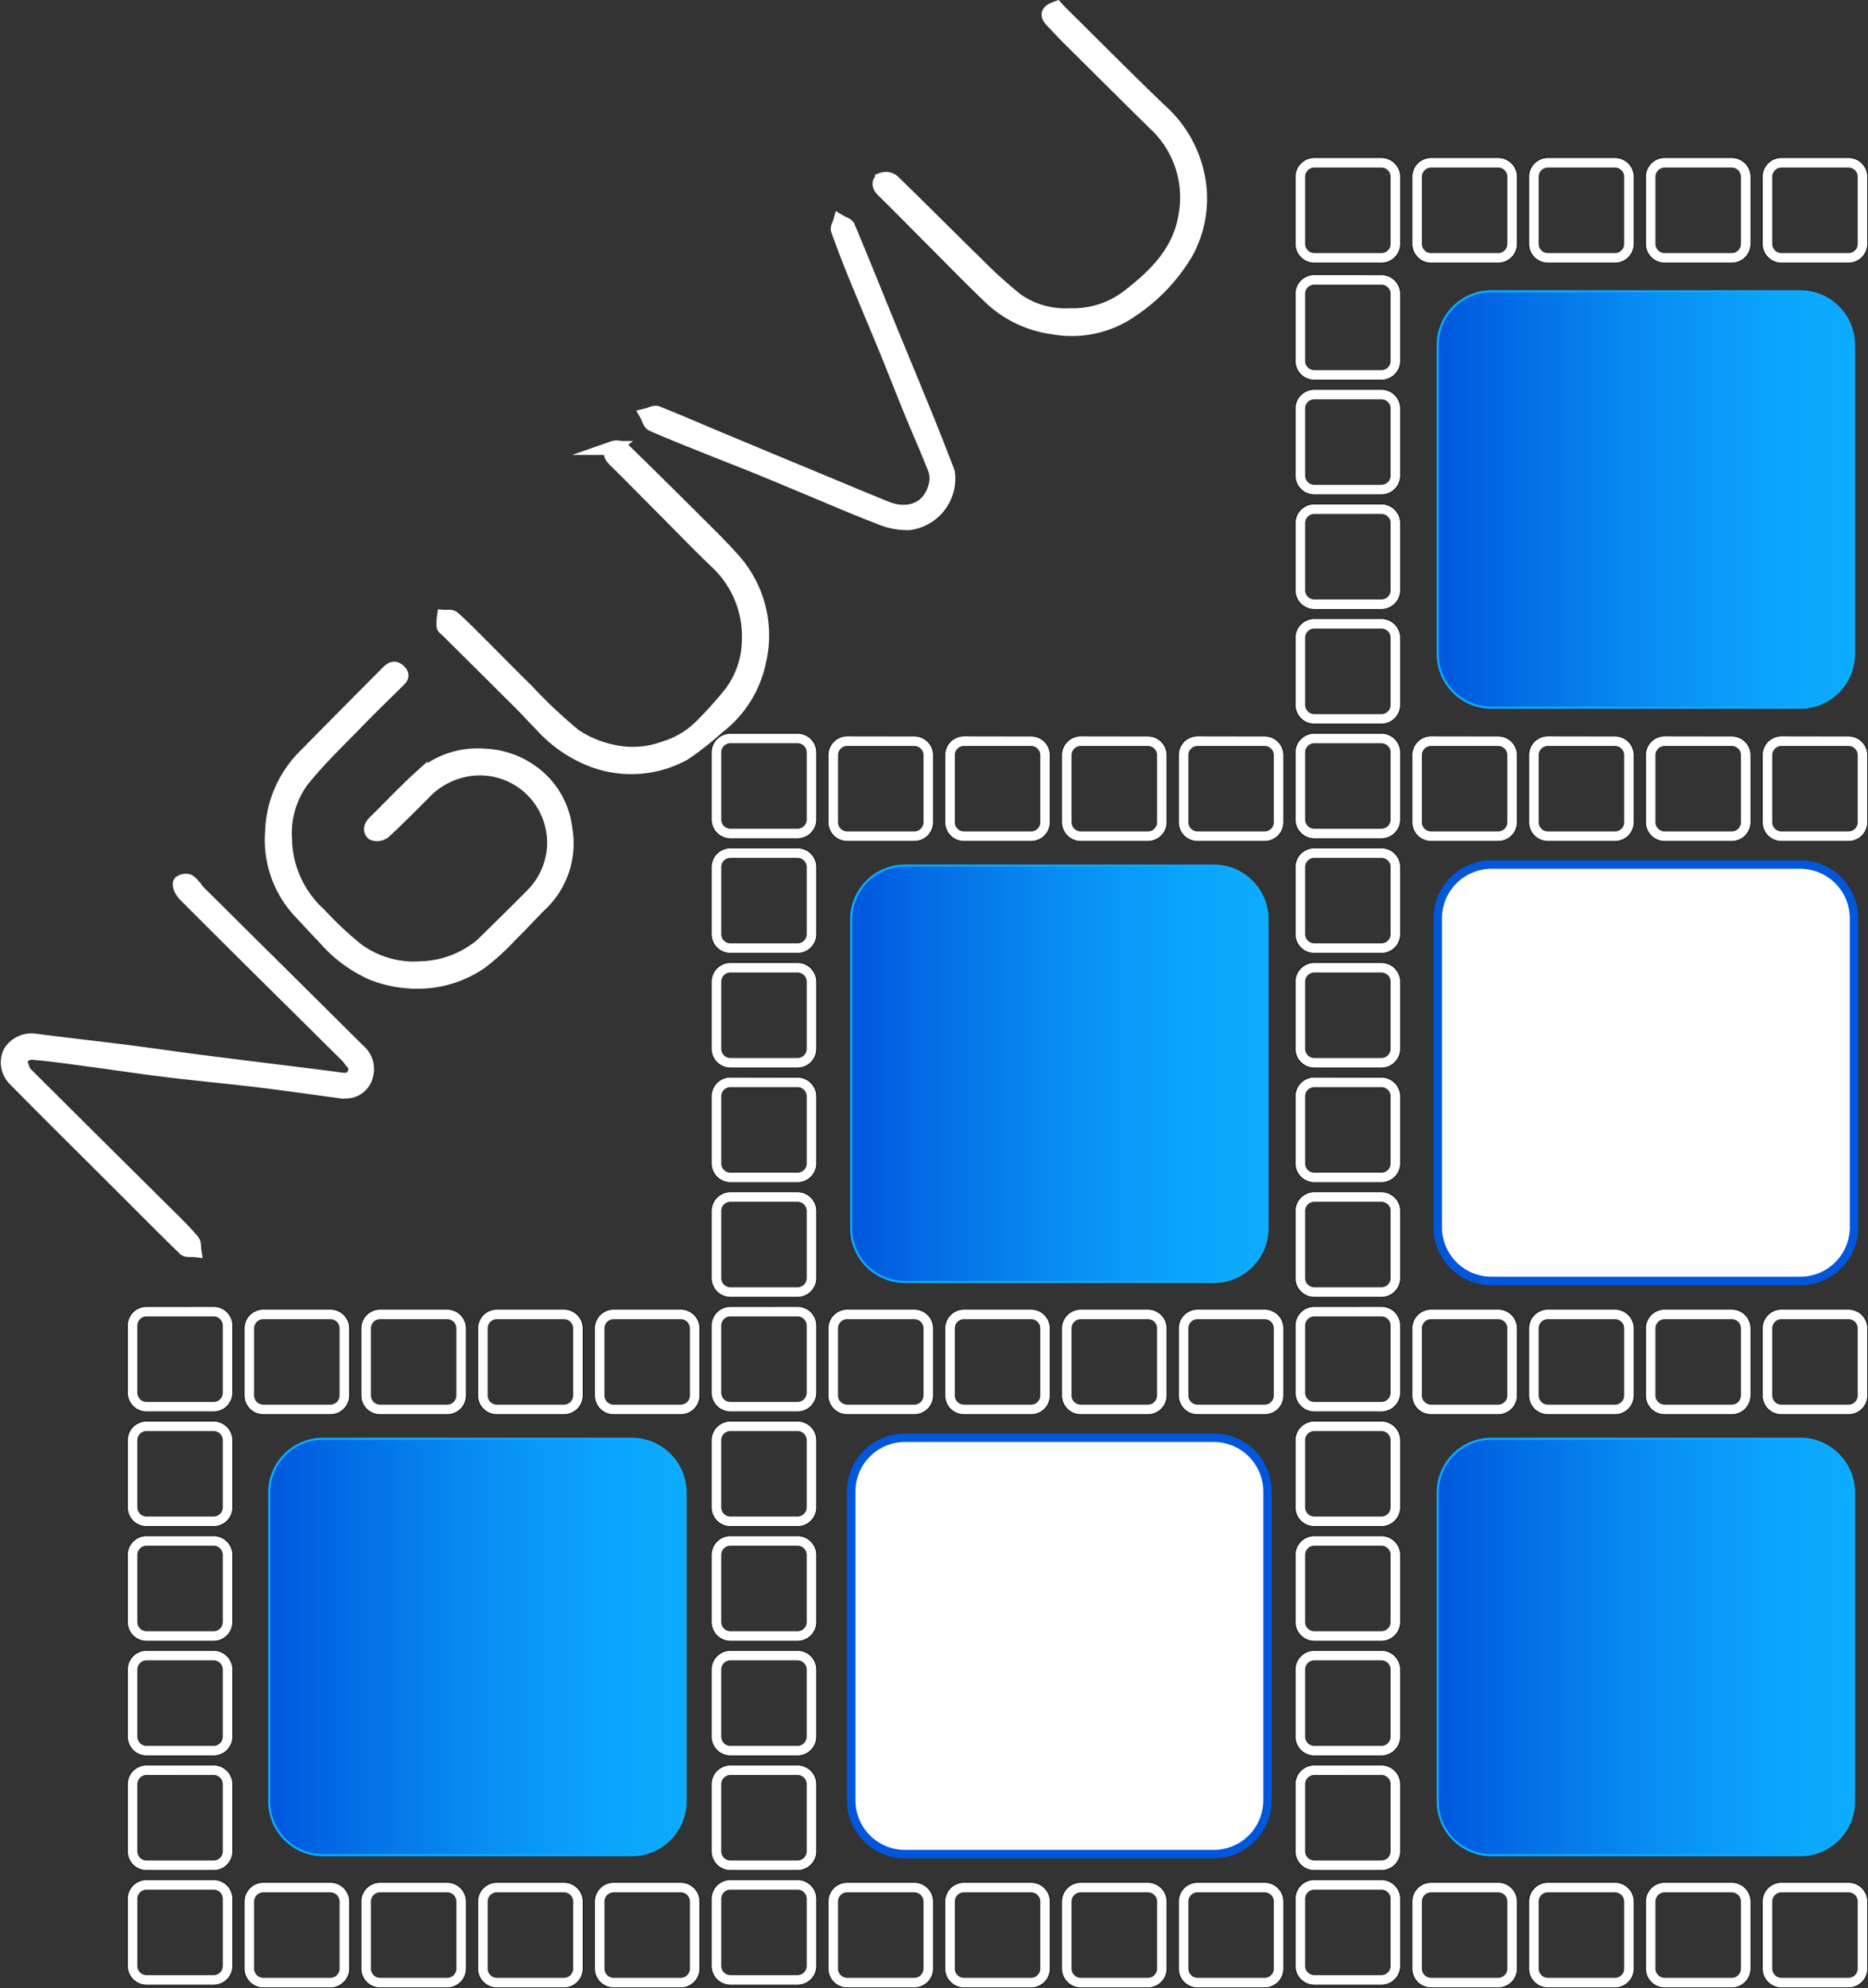 <svg xmlns="http://www.w3.org/2000/svg" xmlns:xlink="http://www.w3.org/1999/xlink" width="133.982" height="142.567" viewBox="0 0 133.982 142.567">
  <rect x="0" y="0" width="133.982" height="142.567" fill="#333333" stroke="none"/>
  <defs>
    <linearGradient id="linear-gradient" y1="0.5" x2="1" y2="0.5" gradientUnits="objectBoundingBox">
      <stop offset="0" stop-color="#0057dc"/>
      <stop offset="0.202" stop-color="#036fe6"/>
      <stop offset="0.537" stop-color="#0890f3"/>
      <stop offset="0.815" stop-color="#0ba5fc"/>
      <stop offset="1" stop-color="#0cacff"/>
    </linearGradient>
  </defs>
  <g id="Component_27_1" data-name="Component 27 – 1" transform="translate(0.56 0.582)">
    <g id="Group_1581" data-name="Group 1581" transform="translate(50.46 10.724)">
      <g id="Group_1555" data-name="Group 1555" transform="translate(75.383)">
        <path id="Path_2975" data-name="Path 2975" d="M835.271,78.744h-4.81a1.373,1.373,0,0,1-1.371-1.371V72.561a1.373,1.373,0,0,1,1.371-1.371h4.81a1.373,1.373,0,0,1,1.372,1.371v4.81A1.372,1.372,0,0,1,835.271,78.744Zm-4.81-6.844a.663.663,0,0,0-.662.662v4.81a.663.663,0,0,0,.662.662h4.81a.663.663,0,0,0,.662-.662V72.561a.663.663,0,0,0-.662-.662h-4.81Z" transform="translate(-829.09 -71.19)" fill="#fff"/>
      </g>
      <g id="Group_1556" data-name="Group 1556" transform="translate(67.007)">
        <path id="Path_2976" data-name="Path 2976" d="M780.121,78.744h-4.81a1.373,1.373,0,0,1-1.371-1.371V72.561a1.373,1.373,0,0,1,1.371-1.371h4.81a1.373,1.373,0,0,1,1.372,1.371v4.81A1.371,1.371,0,0,1,780.121,78.744Zm-4.81-6.844a.663.663,0,0,0-.662.662v4.81a.663.663,0,0,0,.662.662h4.81a.663.663,0,0,0,.662-.662V72.561a.663.663,0,0,0-.662-.662h-4.81Z" transform="translate(-773.94 -71.19)" fill="#fff"/>
      </g>
      <g id="Group_1557" data-name="Group 1557" transform="translate(58.631)">
        <path id="Path_2977" data-name="Path 2977" d="M724.971,78.744h-4.81a1.373,1.373,0,0,1-1.371-1.371V72.561a1.373,1.373,0,0,1,1.371-1.371h4.81a1.373,1.373,0,0,1,1.371,1.371v4.81A1.371,1.371,0,0,1,724.971,78.744Zm-4.81-6.844a.663.663,0,0,0-.662.662v4.81a.663.663,0,0,0,.662.662h4.81a.663.663,0,0,0,.662-.662V72.561a.663.663,0,0,0-.662-.662h-4.81Z" transform="translate(-718.79 -71.19)" fill="#fff"/>
      </g>
      <g id="Group_1558" data-name="Group 1558" transform="translate(50.256)">
        <path id="Path_2978" data-name="Path 2978" d="M669.831,78.744h-4.81a1.373,1.373,0,0,1-1.371-1.371V72.561a1.373,1.373,0,0,1,1.371-1.371h4.81a1.373,1.373,0,0,1,1.371,1.371v4.81A1.373,1.373,0,0,1,669.831,78.744ZM665.02,71.9a.663.663,0,0,0-.662.662v4.81a.663.663,0,0,0,.662.662h4.81a.663.663,0,0,0,.662-.662V72.561a.663.663,0,0,0-.662-.662h-4.81Z" transform="translate(-663.65 -71.19)" fill="#fff"/>
      </g>
      <g id="Group_1559" data-name="Group 1559" transform="translate(41.88)">
        <path id="Path_2979" data-name="Path 2979" d="M614.682,78.744h-4.81a1.373,1.373,0,0,1-1.371-1.371V72.561a1.373,1.373,0,0,1,1.371-1.371h4.81a1.373,1.373,0,0,1,1.371,1.371v4.81A1.373,1.373,0,0,1,614.682,78.744ZM609.87,71.9a.663.663,0,0,0-.662.662v4.81a.663.663,0,0,0,.662.662h4.81a.663.663,0,0,0,.662-.662V72.561a.663.663,0,0,0-.662-.662h-4.81Z" transform="translate(-608.5 -71.19)" fill="#fff"/>
      </g>
      <g id="Group_1560" data-name="Group 1560" transform="translate(41.88 8.396)">
        <path id="Path_2980" data-name="Path 2980" d="M614.682,134.024h-4.81a1.373,1.373,0,0,1-1.371-1.371v-4.811a1.373,1.373,0,0,1,1.371-1.371h4.81a1.373,1.373,0,0,1,1.371,1.371v4.81A1.374,1.374,0,0,1,614.682,134.024Zm-4.812-6.845a.663.663,0,0,0-.662.662v4.81a.663.663,0,0,0,.662.662h4.81a.663.663,0,0,0,.662-.662v-4.81a.663.663,0,0,0-.662-.662Z" transform="translate(-608.5 -126.47)" fill="#fff"/>
      </g>
      <g id="Group_1561" data-name="Group 1561" transform="translate(41.88 16.617)">
        <path id="Path_2981" data-name="Path 2981" d="M614.682,188.153h-4.81a1.373,1.373,0,0,1-1.371-1.371v-4.81a1.373,1.373,0,0,1,1.371-1.371h4.81a1.373,1.373,0,0,1,1.371,1.371v4.81A1.373,1.373,0,0,1,614.682,188.153Zm-4.812-6.844a.663.663,0,0,0-.662.662v4.81a.663.663,0,0,0,.662.662h4.81a.663.663,0,0,0,.662-.662v-4.81a.663.663,0,0,0-.662-.662Z" transform="translate(-608.5 -180.6)" fill="#fff"/>
      </g>
      <g id="Group_1562" data-name="Group 1562" transform="translate(41.88 24.838)">
        <path id="Path_2982" data-name="Path 2982" d="M614.682,242.283h-4.81a1.373,1.373,0,0,1-1.371-1.371V236.1a1.373,1.373,0,0,1,1.371-1.371h4.81a1.373,1.373,0,0,1,1.371,1.371v4.81A1.373,1.373,0,0,1,614.682,242.283Zm-4.812-6.844a.663.663,0,0,0-.662.662v4.81a.663.663,0,0,0,.662.662h4.81a.663.663,0,0,0,.662-.662V236.1a.663.663,0,0,0-.662-.662Z" transform="translate(-608.5 -234.73)" fill="#fff"/>
      </g>
      <g id="Group_1563" data-name="Group 1563" transform="translate(41.88 33.059)">
        <path id="Path_2983" data-name="Path 2983" d="M614.682,296.413h-4.81a1.373,1.373,0,0,1-1.371-1.371v-4.81a1.373,1.373,0,0,1,1.371-1.371h4.81a1.373,1.373,0,0,1,1.371,1.371v4.81A1.373,1.373,0,0,1,614.682,296.413Zm-4.812-6.844a.663.663,0,0,0-.662.662v4.81a.663.663,0,0,0,.662.662h4.81a.663.663,0,0,0,.662-.662v-4.81a.663.663,0,0,0-.662-.662Z" transform="translate(-608.5 -288.86)" fill="#fff"/>
      </g>
      <path id="Path_2984" data-name="Path 2984" d="M614.682,350.543h-4.81a1.373,1.373,0,0,1-1.371-1.371v-4.81a1.373,1.373,0,0,1,1.371-1.371h4.81a1.373,1.373,0,0,1,1.371,1.371v4.81A1.374,1.374,0,0,1,614.682,350.543ZM609.87,343.7a.663.663,0,0,0-.662.662v4.81a.663.663,0,0,0,.662.662h4.81a.663.663,0,0,0,.662-.662v-4.81a.663.663,0,0,0-.662-.662Z" transform="translate(-566.62 -301.71)" fill="#fff"/>
      <g id="Group_1564" data-name="Group 1564" transform="translate(75.383 41.475)">
        <path id="Path_2985" data-name="Path 2985" d="M835.271,351.823h-4.81a1.373,1.373,0,0,1-1.371-1.371v-4.81a1.373,1.373,0,0,1,1.371-1.371h4.81a1.373,1.373,0,0,1,1.372,1.371v4.81A1.372,1.372,0,0,1,835.271,351.823Zm-4.81-6.844a.663.663,0,0,0-.662.662v4.81a.663.663,0,0,0,.662.662h4.81a.663.663,0,0,0,.662-.662v-4.81a.663.663,0,0,0-.662-.662Z" transform="translate(-829.09 -344.27)" fill="#fff"/>
      </g>
      <g id="Group_1565" data-name="Group 1565" transform="translate(67.007 41.475)">
        <path id="Path_2986" data-name="Path 2986" d="M780.121,351.823h-4.81a1.373,1.373,0,0,1-1.371-1.371v-4.81a1.373,1.373,0,0,1,1.371-1.371h4.81a1.373,1.373,0,0,1,1.372,1.371v4.81A1.371,1.371,0,0,1,780.121,351.823Zm-4.81-6.844a.663.663,0,0,0-.662.662v4.81a.663.663,0,0,0,.662.662h4.81a.663.663,0,0,0,.662-.662v-4.81a.663.663,0,0,0-.662-.662Z" transform="translate(-773.94 -344.27)" fill="#fff"/>
      </g>
      <g id="Group_1566" data-name="Group 1566" transform="translate(58.631 41.475)">
        <path id="Path_2987" data-name="Path 2987" d="M724.971,351.823h-4.81a1.373,1.373,0,0,1-1.371-1.371v-4.81a1.373,1.373,0,0,1,1.371-1.371h4.81a1.373,1.373,0,0,1,1.371,1.371v4.81A1.371,1.371,0,0,1,724.971,351.823Zm-4.81-6.844a.663.663,0,0,0-.662.662v4.81a.663.663,0,0,0,.662.662h4.81a.663.663,0,0,0,.662-.662v-4.81a.663.663,0,0,0-.662-.662Z" transform="translate(-718.79 -344.27)" fill="#fff"/>
      </g>
      <g id="Group_1567" data-name="Group 1567" transform="translate(50.256 41.475)">
        <path id="Path_2988" data-name="Path 2988" d="M669.831,351.823h-4.81a1.373,1.373,0,0,1-1.371-1.371v-4.81a1.373,1.373,0,0,1,1.371-1.371h4.81a1.373,1.373,0,0,1,1.371,1.371v4.81A1.373,1.373,0,0,1,669.831,351.823Zm-4.812-6.844a.663.663,0,0,0-.662.662v4.81a.663.663,0,0,0,.662.662h4.81a.663.663,0,0,0,.662-.662v-4.81a.663.663,0,0,0-.662-.662Z" transform="translate(-663.65 -344.27)" fill="#fff"/>
      </g>
      <g id="Group_1568" data-name="Group 1568" transform="translate(41.88 49.5)">
        <path id="Path_2989" data-name="Path 2989" d="M614.682,404.663h-4.81a1.373,1.373,0,0,1-1.371-1.371v-4.81a1.373,1.373,0,0,1,1.371-1.371h4.81a1.373,1.373,0,0,1,1.371,1.371v4.81A1.373,1.373,0,0,1,614.682,404.663Zm-4.812-6.844a.663.663,0,0,0-.662.662v4.81a.663.663,0,0,0,.662.662h4.81a.663.663,0,0,0,.662-.662v-4.81a.663.663,0,0,0-.662-.662Z" transform="translate(-608.5 -397.11)" fill="#fff"/>
      </g>
      <g id="Group_1569" data-name="Group 1569" transform="translate(41.88 57.721)">
        <path id="Path_2990" data-name="Path 2990" d="M614.682,458.793h-4.81a1.373,1.373,0,0,1-1.371-1.371v-4.81a1.373,1.373,0,0,1,1.371-1.371h4.81a1.373,1.373,0,0,1,1.371,1.371v4.81A1.373,1.373,0,0,1,614.682,458.793Zm-4.812-6.844a.663.663,0,0,0-.662.662v4.81a.663.663,0,0,0,.662.662h4.81a.663.663,0,0,0,.662-.662v-4.81a.663.663,0,0,0-.662-.662Z" transform="translate(-608.5 -451.24)" fill="#fff"/>
      </g>
      <g id="Group_1570" data-name="Group 1570" transform="translate(41.88 65.942)">
        <path id="Path_2991" data-name="Path 2991" d="M614.682,512.923h-4.81a1.373,1.373,0,0,1-1.371-1.371v-4.81a1.373,1.373,0,0,1,1.371-1.372h4.81a1.373,1.373,0,0,1,1.371,1.372v4.81A1.373,1.373,0,0,1,614.682,512.923Zm-4.812-6.844a.663.663,0,0,0-.662.662v4.81a.663.663,0,0,0,.662.662h4.81a.663.663,0,0,0,.662-.662v-4.81a.663.663,0,0,0-.662-.662Z" transform="translate(-608.5 -505.37)" fill="#fff"/>
      </g>
      <g id="Group_1571" data-name="Group 1571" transform="translate(41.88 74.163)">
        <path id="Path_2992" data-name="Path 2992" d="M614.682,567.053h-4.81a1.372,1.372,0,0,1-1.371-1.371v-4.81a1.373,1.373,0,0,1,1.371-1.372h4.81a1.373,1.373,0,0,1,1.371,1.372v4.81A1.374,1.374,0,0,1,614.682,567.053Zm-4.812-6.845a.663.663,0,0,0-.662.662v4.81a.663.663,0,0,0,.662.662h4.81a.663.663,0,0,0,.662-.662v-4.81a.663.663,0,0,0-.662-.662Z" transform="translate(-608.5 -559.5)" fill="#fff"/>
      </g>
      <g id="Group_1572" data-name="Group 1572" transform="translate(0 41.28)">
        <path id="Path_2993" data-name="Path 2993" d="M338.931,350.543h-4.81a1.373,1.373,0,0,1-1.371-1.371v-4.81a1.373,1.373,0,0,1,1.371-1.371h4.81a1.373,1.373,0,0,1,1.371,1.371v4.81A1.373,1.373,0,0,1,338.931,350.543Zm-4.81-6.845a.663.663,0,0,0-.662.662v4.81a.663.663,0,0,0,.662.662h4.81a.663.663,0,0,0,.662-.662v-4.81a.663.663,0,0,0-.662-.662Z" transform="translate(-332.75 -342.99)" fill="#fff"/>
      </g>
      <g id="Group_1573" data-name="Group 1573" transform="translate(33.504 41.475)">
        <path id="Path_2994" data-name="Path 2994" d="M559.531,351.823h-4.81a1.373,1.373,0,0,1-1.371-1.371v-4.81a1.373,1.373,0,0,1,1.371-1.371h4.81a1.373,1.373,0,0,1,1.371,1.371v4.81A1.373,1.373,0,0,1,559.531,351.823Zm-4.81-6.844a.663.663,0,0,0-.662.662v4.81a.663.663,0,0,0,.662.662h4.81a.663.663,0,0,0,.662-.662v-4.81a.663.663,0,0,0-.662-.662Z" transform="translate(-553.35 -344.27)" fill="#fff"/>
      </g>
      <g id="Group_1574" data-name="Group 1574" transform="translate(25.128 41.475)">
        <path id="Path_2995" data-name="Path 2995" d="M504.381,351.823h-4.81a1.373,1.373,0,0,1-1.371-1.371v-4.81a1.373,1.373,0,0,1,1.371-1.371h4.81a1.373,1.373,0,0,1,1.371,1.371v4.81A1.373,1.373,0,0,1,504.381,351.823Zm-4.81-6.844a.663.663,0,0,0-.662.662v4.81a.663.663,0,0,0,.662.662h4.81a.663.663,0,0,0,.662-.662v-4.81a.663.663,0,0,0-.662-.662Z" transform="translate(-498.2 -344.27)" fill="#fff"/>
      </g>
      <g id="Group_1575" data-name="Group 1575" transform="translate(16.752 41.475)">
        <path id="Path_2996" data-name="Path 2996" d="M449.231,351.823h-4.81a1.373,1.373,0,0,1-1.372-1.371v-4.81a1.373,1.373,0,0,1,1.372-1.371h4.81a1.373,1.373,0,0,1,1.371,1.371v4.81A1.373,1.373,0,0,1,449.231,351.823Zm-4.81-6.844a.663.663,0,0,0-.662.662v4.81a.663.663,0,0,0,.662.662h4.81a.663.663,0,0,0,.662-.662v-4.81a.663.663,0,0,0-.662-.662Z" transform="translate(-443.05 -344.27)" fill="#fff"/>
      </g>
      <g id="Group_1576" data-name="Group 1576" transform="translate(8.376 41.475)">
        <path id="Path_2997" data-name="Path 2997" d="M394.081,351.823h-4.81a1.373,1.373,0,0,1-1.371-1.371v-4.81a1.373,1.373,0,0,1,1.371-1.371h4.81a1.373,1.373,0,0,1,1.371,1.371v4.81A1.372,1.372,0,0,1,394.081,351.823Zm-4.81-6.844a.663.663,0,0,0-.662.662v4.81a.663.663,0,0,0,.662.662h4.81a.663.663,0,0,0,.662-.662v-4.81a.663.663,0,0,0-.662-.662Z" transform="translate(-387.9 -344.27)" fill="#fff"/>
      </g>
      <g id="Group_1577" data-name="Group 1577" transform="translate(0 49.5)">
        <path id="Path_2998" data-name="Path 2998" d="M338.931,404.663h-4.81a1.373,1.373,0,0,1-1.371-1.371v-4.81a1.373,1.373,0,0,1,1.371-1.371h4.81a1.373,1.373,0,0,1,1.371,1.371v4.81A1.372,1.372,0,0,1,338.931,404.663Zm-4.81-6.844a.663.663,0,0,0-.662.662v4.81a.663.663,0,0,0,.662.662h4.81a.663.663,0,0,0,.662-.662v-4.81a.663.663,0,0,0-.662-.662Z" transform="translate(-332.75 -397.11)" fill="#fff"/>
      </g>
      <g id="Group_1578" data-name="Group 1578" transform="translate(0 57.721)">
        <path id="Path_2999" data-name="Path 2999" d="M338.931,458.793h-4.81a1.373,1.373,0,0,1-1.371-1.371v-4.81a1.373,1.373,0,0,1,1.371-1.371h4.81a1.373,1.373,0,0,1,1.371,1.371v4.81A1.372,1.372,0,0,1,338.931,458.793Zm-4.81-6.844a.663.663,0,0,0-.662.662v4.81a.663.663,0,0,0,.662.662h4.81a.663.663,0,0,0,.662-.662v-4.81a.663.663,0,0,0-.662-.662Z" transform="translate(-332.75 -451.24)" fill="#fff"/>
      </g>
      <g id="Group_1579" data-name="Group 1579" transform="translate(0 65.942)">
        <path id="Path_3000" data-name="Path 3000" d="M338.931,512.923h-4.81a1.373,1.373,0,0,1-1.371-1.371v-4.81a1.373,1.373,0,0,1,1.371-1.372h4.81a1.373,1.373,0,0,1,1.371,1.372v4.81A1.372,1.372,0,0,1,338.931,512.923Zm-4.81-6.844a.663.663,0,0,0-.662.662v4.81a.663.663,0,0,0,.662.662h4.81a.663.663,0,0,0,.662-.662v-4.81a.663.663,0,0,0-.662-.662Z" transform="translate(-332.75 -505.37)" fill="#fff"/>
      </g>
      <g id="Group_1580" data-name="Group 1580" transform="translate(0 74.163)">
        <path id="Path_3001" data-name="Path 3001" d="M338.931,567.053h-4.81a1.373,1.373,0,0,1-1.371-1.371v-4.81a1.373,1.373,0,0,1,1.371-1.372h4.81a1.373,1.373,0,0,1,1.371,1.372v4.81A1.373,1.373,0,0,1,338.931,567.053Zm-4.81-6.845a.663.663,0,0,0-.662.662v4.81a.663.663,0,0,0,.662.662h4.81a.663.663,0,0,0,.662-.662v-4.81a.663.663,0,0,0-.662-.662Z" transform="translate(-332.75 -559.5)" fill="#fff"/>
      </g>
    </g>
    <g id="Group_1597" data-name="Group 1597" transform="translate(8.579 93.107)">
      <g id="Group_1582" data-name="Group 1582" transform="translate(83.76)">
        <path id="Path_3002" data-name="Path 3002" d="M614.682,621.173h-4.81A1.373,1.373,0,0,1,608.5,619.8v-4.81a1.373,1.373,0,0,1,1.371-1.372h4.81a1.373,1.373,0,0,1,1.371,1.372v4.81A1.373,1.373,0,0,1,614.682,621.173Zm-4.812-6.844a.663.663,0,0,0-.662.662v4.81a.663.663,0,0,0,.662.662h4.81a.663.663,0,0,0,.662-.662v-4.81a.663.663,0,0,0-.662-.662Z" transform="translate(-608.5 -613.62)" fill="#fff"/>
      </g>
      <g id="Group_1583" data-name="Group 1583" transform="translate(117.263 0.196)">
        <path id="Path_3003" data-name="Path 3003" d="M835.271,622.463h-4.81a1.373,1.373,0,0,1-1.371-1.371v-4.81a1.373,1.373,0,0,1,1.371-1.372h4.81a1.373,1.373,0,0,1,1.372,1.372v4.81A1.372,1.372,0,0,1,835.271,622.463Zm-4.81-6.844a.663.663,0,0,0-.662.662v4.81a.663.663,0,0,0,.662.662h4.81a.663.663,0,0,0,.662-.662v-4.81a.663.663,0,0,0-.662-.662Z" transform="translate(-829.09 -614.91)" fill="#fff"/>
      </g>
      <g id="Group_1584" data-name="Group 1584" transform="translate(108.887 0.196)">
        <path id="Path_3004" data-name="Path 3004" d="M780.121,622.463h-4.81a1.373,1.373,0,0,1-1.371-1.371v-4.81a1.373,1.373,0,0,1,1.371-1.372h4.81a1.373,1.373,0,0,1,1.372,1.372v4.81A1.371,1.371,0,0,1,780.121,622.463Zm-4.81-6.844a.663.663,0,0,0-.662.662v4.81a.663.663,0,0,0,.662.662h4.81a.663.663,0,0,0,.662-.662v-4.81a.663.663,0,0,0-.662-.662Z" transform="translate(-773.94 -614.91)" fill="#fff"/>
      </g>
      <g id="Group_1585" data-name="Group 1585" transform="translate(100.511 0.196)">
        <path id="Path_3005" data-name="Path 3005" d="M724.971,622.463h-4.81a1.373,1.373,0,0,1-1.371-1.371v-4.81a1.373,1.373,0,0,1,1.371-1.372h4.81a1.373,1.373,0,0,1,1.371,1.372v4.81A1.371,1.371,0,0,1,724.971,622.463Zm-4.81-6.844a.663.663,0,0,0-.662.662v4.81a.663.663,0,0,0,.662.662h4.81a.663.663,0,0,0,.662-.662v-4.81a.663.663,0,0,0-.662-.662Z" transform="translate(-718.79 -614.91)" fill="#fff"/>
      </g>
      <g id="Group_1586" data-name="Group 1586" transform="translate(92.136 0.196)">
        <path id="Path_3006" data-name="Path 3006" d="M669.831,622.463h-4.81a1.373,1.373,0,0,1-1.371-1.371v-4.81a1.373,1.373,0,0,1,1.371-1.372h4.81a1.373,1.373,0,0,1,1.371,1.372v4.81A1.373,1.373,0,0,1,669.831,622.463Zm-4.812-6.844a.663.663,0,0,0-.662.662v4.81a.663.663,0,0,0,.662.662h4.81a.663.663,0,0,0,.662-.662v-4.81a.663.663,0,0,0-.662-.662Z" transform="translate(-663.65 -614.91)" fill="#fff"/>
      </g>
      <g id="Group_1587" data-name="Group 1587" transform="translate(41.88)">
        <path id="Path_3007" data-name="Path 3007" d="M338.931,621.173h-4.81a1.373,1.373,0,0,1-1.371-1.372v-4.81a1.373,1.373,0,0,1,1.371-1.372h4.81a1.373,1.373,0,0,1,1.371,1.372v4.81A1.372,1.372,0,0,1,338.931,621.173Zm-4.81-6.844a.663.663,0,0,0-.662.662v4.81a.663.663,0,0,0,.662.662h4.81a.663.663,0,0,0,.662-.662v-4.81a.663.663,0,0,0-.662-.662Z" transform="translate(-332.75 -613.62)" fill="#fff"/>
      </g>
      <g id="Group_1588" data-name="Group 1588" transform="translate(75.384 0.196)">
        <path id="Path_3008" data-name="Path 3008" d="M559.531,622.463h-4.81a1.373,1.373,0,0,1-1.371-1.371v-4.81a1.373,1.373,0,0,1,1.371-1.372h4.81a1.373,1.373,0,0,1,1.371,1.372v4.81A1.373,1.373,0,0,1,559.531,622.463Zm-4.81-6.844a.663.663,0,0,0-.662.662v4.81a.663.663,0,0,0,.662.662h4.81a.663.663,0,0,0,.662-.662v-4.81a.663.663,0,0,0-.662-.662Z" transform="translate(-553.35 -614.91)" fill="#fff"/>
      </g>
      <g id="Group_1589" data-name="Group 1589" transform="translate(67.008 0.196)">
        <path id="Path_3009" data-name="Path 3009" d="M504.381,622.463h-4.81a1.373,1.373,0,0,1-1.371-1.371v-4.81a1.373,1.373,0,0,1,1.371-1.372h4.81a1.373,1.373,0,0,1,1.371,1.372v4.81A1.373,1.373,0,0,1,504.381,622.463Zm-4.81-6.844a.663.663,0,0,0-.662.662v4.81a.663.663,0,0,0,.662.662h4.81a.663.663,0,0,0,.662-.662v-4.81a.663.663,0,0,0-.662-.662Z" transform="translate(-498.2 -614.91)" fill="#fff"/>
      </g>
      <g id="Group_1590" data-name="Group 1590" transform="translate(58.632 0.196)">
        <path id="Path_3010" data-name="Path 3010" d="M449.231,622.463h-4.81a1.373,1.373,0,0,1-1.372-1.371v-4.81a1.373,1.373,0,0,1,1.372-1.372h4.81a1.373,1.373,0,0,1,1.371,1.372v4.81A1.373,1.373,0,0,1,449.231,622.463Zm-4.81-6.844a.663.663,0,0,0-.662.662v4.81a.663.663,0,0,0,.662.662h4.81a.663.663,0,0,0,.662-.662v-4.81a.663.663,0,0,0-.662-.662Z" transform="translate(-443.05 -614.91)" fill="#fff"/>
      </g>
      <g id="Group_1591" data-name="Group 1591" transform="translate(50.256 0.196)">
        <path id="Path_3011" data-name="Path 3011" d="M394.081,622.463h-4.81a1.373,1.373,0,0,1-1.371-1.371v-4.81a1.373,1.373,0,0,1,1.371-1.372h4.81a1.373,1.373,0,0,1,1.371,1.372v4.81A1.372,1.372,0,0,1,394.081,622.463Zm-4.81-6.844a.663.663,0,0,0-.662.662v4.81a.663.663,0,0,0,.662.662h4.81a.663.663,0,0,0,.662-.662v-4.81a.663.663,0,0,0-.662-.662Z" transform="translate(-387.9 -614.91)" fill="#fff"/>
      </g>
      <g id="Group_1592" data-name="Group 1592">
        <path id="Path_3012" data-name="Path 3012" d="M63.183,621.173H58.371A1.373,1.373,0,0,1,57,619.8v-4.81a1.373,1.373,0,0,1,1.371-1.372h4.81a1.373,1.373,0,0,1,1.371,1.372v4.81A1.371,1.371,0,0,1,63.183,621.173Zm-4.811-6.844a.663.663,0,0,0-.662.662v4.81a.663.663,0,0,0,.662.662h4.81a.663.663,0,0,0,.662-.662v-4.81a.663.663,0,0,0-.662-.662Z" transform="translate(-57 -613.62)" fill="#fff"/>
      </g>
      <g id="Group_1593" data-name="Group 1593" transform="translate(33.504 0.196)">
        <path id="Path_3013" data-name="Path 3013" d="M283.781,622.463h-4.81a1.373,1.373,0,0,1-1.371-1.371v-4.81a1.373,1.373,0,0,1,1.371-1.372h4.81a1.373,1.373,0,0,1,1.371,1.372v4.81A1.372,1.372,0,0,1,283.781,622.463Zm-4.81-6.844a.663.663,0,0,0-.662.662v4.81a.663.663,0,0,0,.662.662h4.81a.663.663,0,0,0,.662-.662v-4.81a.663.663,0,0,0-.662-.662Z" transform="translate(-277.6 -614.91)" fill="#fff"/>
      </g>
      <g id="Group_1594" data-name="Group 1594" transform="translate(25.128 0.196)">
        <path id="Path_3014" data-name="Path 3014" d="M228.631,622.463h-4.81a1.373,1.373,0,0,1-1.371-1.371v-4.81a1.373,1.373,0,0,1,1.371-1.372h4.81A1.373,1.373,0,0,1,230,616.281v4.81A1.371,1.371,0,0,1,228.631,622.463Zm-4.81-6.844a.663.663,0,0,0-.662.662v4.81a.663.663,0,0,0,.662.662h4.81a.663.663,0,0,0,.662-.662v-4.81a.663.663,0,0,0-.662-.662Z" transform="translate(-222.45 -614.91)" fill="#fff"/>
      </g>
      <g id="Group_1595" data-name="Group 1595" transform="translate(16.754 0.196)">
        <path id="Path_3015" data-name="Path 3015" d="M173.491,622.463h-4.81a1.373,1.373,0,0,1-1.371-1.371v-4.81a1.373,1.373,0,0,1,1.371-1.372h4.81a1.373,1.373,0,0,1,1.371,1.372v4.81A1.373,1.373,0,0,1,173.491,622.463Zm-4.811-6.844a.663.663,0,0,0-.662.662v4.81a.663.663,0,0,0,.662.662h4.81a.663.663,0,0,0,.662-.662v-4.81a.663.663,0,0,0-.662-.662Z" transform="translate(-167.31 -614.91)" fill="#fff"/>
      </g>
      <g id="Group_1596" data-name="Group 1596" transform="translate(8.378 0.196)">
        <path id="Path_3016" data-name="Path 3016" d="M118.341,622.463h-4.81a1.373,1.373,0,0,1-1.371-1.371v-4.81a1.373,1.373,0,0,1,1.371-1.372h4.81a1.373,1.373,0,0,1,1.371,1.372v4.81A1.373,1.373,0,0,1,118.341,622.463Zm-4.812-6.844a.663.663,0,0,0-.662.662v4.81a.663.663,0,0,0,.662.662h4.81a.663.663,0,0,0,.662-.662v-4.81a.663.663,0,0,0-.662-.662Z" transform="translate(-112.16 -614.91)" fill="#fff"/>
      </g>
    </g>
    <g id="Group_1610" data-name="Group 1610" transform="translate(8.579 101.328)">
      <g id="Group_1598" data-name="Group 1598" transform="translate(83.76)">
        <path id="Path_3017" data-name="Path 3017" d="M614.682,675.3h-4.81a1.373,1.373,0,0,1-1.371-1.371v-4.81a1.373,1.373,0,0,1,1.371-1.372h4.81a1.373,1.373,0,0,1,1.371,1.372v4.81A1.373,1.373,0,0,1,614.682,675.3Zm-4.812-6.844a.663.663,0,0,0-.662.662v4.81a.663.663,0,0,0,.662.662h4.81a.663.663,0,0,0,.662-.662v-4.81a.663.663,0,0,0-.662-.662Z" transform="translate(-608.5 -667.75)" fill="#fff"/>
      </g>
      <g id="Group_1599" data-name="Group 1599" transform="translate(83.76 8.22)">
        <path id="Path_3018" data-name="Path 3018" d="M614.682,729.424h-4.81a1.373,1.373,0,0,1-1.371-1.371v-4.811a1.373,1.373,0,0,1,1.371-1.372h4.81a1.373,1.373,0,0,1,1.371,1.372v4.81A1.373,1.373,0,0,1,614.682,729.424Zm-4.812-6.843a.663.663,0,0,0-.662.662v4.81a.663.663,0,0,0,.662.662h4.81a.663.663,0,0,0,.662-.662v-4.811a.663.663,0,0,0-.662-.662h-4.81Z" transform="translate(-608.5 -721.87)" fill="#fff"/>
      </g>
      <g id="Group_1600" data-name="Group 1600" transform="translate(83.76 16.442)">
        <path id="Path_3019" data-name="Path 3019" d="M614.682,783.563h-4.81a1.373,1.373,0,0,1-1.371-1.371v-4.81a1.373,1.373,0,0,1,1.371-1.371h4.81a1.373,1.373,0,0,1,1.371,1.371v4.81A1.374,1.374,0,0,1,614.682,783.563Zm-4.812-6.845a.663.663,0,0,0-.662.662v4.81a.663.663,0,0,0,.662.662h4.81a.663.663,0,0,0,.662-.662v-4.81a.663.663,0,0,0-.662-.662Z" transform="translate(-608.5 -776.01)" fill="#fff"/>
      </g>
      <g id="Group_1601" data-name="Group 1601" transform="translate(83.76 24.662)">
        <path id="Path_3020" data-name="Path 3020" d="M614.682,837.683h-4.81a1.373,1.373,0,0,1-1.371-1.371V831.5a1.373,1.373,0,0,1,1.371-1.371h4.81a1.373,1.373,0,0,1,1.371,1.371v4.81A1.373,1.373,0,0,1,614.682,837.683Zm-4.812-6.843a.663.663,0,0,0-.662.662v4.81a.663.663,0,0,0,.662.662h4.81a.663.663,0,0,0,.662-.662V831.5a.663.663,0,0,0-.662-.662Z" transform="translate(-608.5 -830.13)" fill="#fff"/>
      </g>
      <g id="Group_1602" data-name="Group 1602" transform="translate(41.88)">
        <path id="Path_3021" data-name="Path 3021" d="M338.931,675.3h-4.81a1.373,1.373,0,0,1-1.371-1.371v-4.81a1.373,1.373,0,0,1,1.371-1.372h4.81a1.373,1.373,0,0,1,1.371,1.372v4.81A1.372,1.372,0,0,1,338.931,675.3Zm-4.81-6.844a.663.663,0,0,0-.662.662v4.81a.663.663,0,0,0,.662.662h4.81a.663.663,0,0,0,.662-.662v-4.81a.663.663,0,0,0-.662-.662Z" transform="translate(-332.75 -667.75)" fill="#fff"/>
      </g>
      <g id="Group_1603" data-name="Group 1603" transform="translate(41.88 8.22)">
        <path id="Path_3022" data-name="Path 3022" d="M338.931,729.424h-4.81a1.373,1.373,0,0,1-1.371-1.371v-4.811a1.373,1.373,0,0,1,1.371-1.372h4.81a1.373,1.373,0,0,1,1.371,1.372v4.81A1.372,1.372,0,0,1,338.931,729.424Zm-4.81-6.843a.663.663,0,0,0-.662.662v4.81a.663.663,0,0,0,.662.662h4.81a.663.663,0,0,0,.662-.662v-4.811a.663.663,0,0,0-.662-.662h-4.81Z" transform="translate(-332.75 -721.87)" fill="#fff"/>
      </g>
      <g id="Group_1604" data-name="Group 1604" transform="translate(41.88 16.442)">
        <path id="Path_3023" data-name="Path 3023" d="M338.931,783.563h-4.81a1.373,1.373,0,0,1-1.371-1.371v-4.81a1.373,1.373,0,0,1,1.371-1.371h4.81a1.373,1.373,0,0,1,1.371,1.371v4.81A1.373,1.373,0,0,1,338.931,783.563Zm-4.81-6.845a.663.663,0,0,0-.662.662v4.81a.663.663,0,0,0,.662.662h4.81a.663.663,0,0,0,.662-.662v-4.81a.663.663,0,0,0-.662-.662Z" transform="translate(-332.75 -776.01)" fill="#fff"/>
      </g>
      <g id="Group_1605" data-name="Group 1605" transform="translate(41.88 24.662)">
        <path id="Path_3024" data-name="Path 3024" d="M338.931,837.683h-4.81a1.373,1.373,0,0,1-1.371-1.371V831.5a1.373,1.373,0,0,1,1.371-1.371h4.81A1.373,1.373,0,0,1,340.3,831.5v4.81A1.372,1.372,0,0,1,338.931,837.683Zm-4.81-6.843a.663.663,0,0,0-.662.662v4.81a.663.663,0,0,0,.662.662h4.81a.663.663,0,0,0,.662-.662V831.5a.663.663,0,0,0-.662-.662Z" transform="translate(-332.75 -830.13)" fill="#fff"/>
      </g>
      <g id="Group_1606" data-name="Group 1606">
        <path id="Path_3025" data-name="Path 3025" d="M63.183,675.3H58.371A1.373,1.373,0,0,1,57,673.931v-4.81a1.373,1.373,0,0,1,1.371-1.372h4.81a1.373,1.373,0,0,1,1.371,1.372v4.81A1.37,1.37,0,0,1,63.183,675.3Zm-4.811-6.844a.663.663,0,0,0-.662.662v4.81a.663.663,0,0,0,.662.662h4.81a.663.663,0,0,0,.662-.662v-4.81a.663.663,0,0,0-.662-.662Z" transform="translate(-57 -667.75)" fill="#fff"/>
      </g>
      <g id="Group_1607" data-name="Group 1607" transform="translate(0 8.22)">
        <path id="Path_3026" data-name="Path 3026" d="M63.183,729.424H58.371A1.373,1.373,0,0,1,57,728.053v-4.811a1.373,1.373,0,0,1,1.371-1.372h4.81a1.373,1.373,0,0,1,1.371,1.372v4.81A1.371,1.371,0,0,1,63.183,729.424Zm-4.811-6.843a.663.663,0,0,0-.662.662v4.81a.663.663,0,0,0,.662.662h4.81a.663.663,0,0,0,.662-.662v-4.811a.663.663,0,0,0-.662-.662h-4.81Z" transform="translate(-57 -721.87)" fill="#fff"/>
      </g>
      <g id="Group_1608" data-name="Group 1608" transform="translate(0 16.442)">
        <path id="Path_3027" data-name="Path 3027" d="M63.183,783.563H58.371A1.373,1.373,0,0,1,57,782.191v-4.81a1.373,1.373,0,0,1,1.371-1.371h4.81a1.373,1.373,0,0,1,1.371,1.371v4.81A1.372,1.372,0,0,1,63.183,783.563Zm-4.811-6.845a.663.663,0,0,0-.662.662v4.81a.663.663,0,0,0,.662.662h4.81a.663.663,0,0,0,.662-.662v-4.81a.663.663,0,0,0-.662-.662Z" transform="translate(-57 -776.01)" fill="#fff"/>
      </g>
      <g id="Group_1609" data-name="Group 1609" transform="translate(0 24.662)">
        <path id="Path_3028" data-name="Path 3028" d="M63.183,837.683H58.371A1.373,1.373,0,0,1,57,836.311V831.5a1.373,1.373,0,0,1,1.371-1.371h4.81a1.373,1.373,0,0,1,1.371,1.371v4.81A1.37,1.37,0,0,1,63.183,837.683Zm-4.811-6.843a.663.663,0,0,0-.662.662v4.81a.663.663,0,0,0,.662.662h4.81a.663.663,0,0,0,.662-.662V831.5a.663.663,0,0,0-.662-.662Z" transform="translate(-57 -830.13)" fill="#fff"/>
      </g>
    </g>
    <path id="Path_3029" data-name="Path 3029" d="M701.806,164.149H679.655a3.854,3.854,0,0,1-3.855-3.855v-22.15a3.854,3.854,0,0,1,3.855-3.855H701.8a3.854,3.854,0,0,1,3.855,3.855v22.15A3.854,3.854,0,0,1,701.806,164.149Z" transform="translate(-573.239 -113.982)" fill="url(#linear-gradient)"/>
    <path id="Path_3030" data-name="Path 3030" d="M701.382,163.8H679.231a3.935,3.935,0,0,1-3.931-3.931v-22.15a3.935,3.935,0,0,1,3.931-3.931h22.15a3.935,3.935,0,0,1,3.93,3.931v22.15A3.935,3.935,0,0,1,701.382,163.8Zm-22.151-29.858a3.783,3.783,0,0,0-3.779,3.779v22.15a3.783,3.783,0,0,0,3.779,3.779h22.15a3.783,3.783,0,0,0,3.779-3.779V137.721a3.783,3.783,0,0,0-3.779-3.779h-22.15Z" transform="translate(-572.815 -113.558)" fill="#0cacff"/>
    <g id="Group_1611" data-name="Group 1611" transform="translate(102.485 102.516)">
      <path id="Path_3031" data-name="Path 3031" d="M701.806,705.929H679.655a3.854,3.854,0,0,1-3.855-3.855v-22.15a3.854,3.854,0,0,1,3.855-3.854H701.8a3.854,3.854,0,0,1,3.855,3.854v22.15A3.854,3.854,0,0,1,701.806,705.929Z" transform="translate(-675.724 -675.994)" fill="url(#linear-gradient)"/>
      <path id="Path_3032" data-name="Path 3032" d="M701.382,705.581H679.231a3.935,3.935,0,0,1-3.931-3.93V679.5a3.935,3.935,0,0,1,3.931-3.931h22.15a3.935,3.935,0,0,1,3.93,3.931v22.15A3.935,3.935,0,0,1,701.382,705.581Zm-22.151-29.859a3.783,3.783,0,0,0-3.779,3.779v22.15a3.783,3.783,0,0,0,3.779,3.778h22.15a3.783,3.783,0,0,0,3.779-3.778V679.5a3.783,3.783,0,0,0-3.779-3.779Z" transform="translate(-675.3 -675.57)" fill="#0cacff"/>
    </g>
    <g id="Group_1612" data-name="Group 1612" transform="translate(18.676 102.516)">
      <path id="Path_3033" data-name="Path 3033" d="M149.984,705.929h-22.15a3.854,3.854,0,0,1-3.855-3.855v-22.15a3.854,3.854,0,0,1,3.855-3.854h22.15a3.854,3.854,0,0,1,3.855,3.854v22.15A3.854,3.854,0,0,1,149.984,705.929Z" transform="translate(-123.904 -675.994)" fill="url(#linear-gradient)"/>
      <path id="Path_3034" data-name="Path 3034" d="M149.56,705.581h-22.15a3.935,3.935,0,0,1-3.931-3.93V679.5a3.935,3.935,0,0,1,3.931-3.931h22.15a3.935,3.935,0,0,1,3.931,3.931v22.15A3.935,3.935,0,0,1,149.56,705.581Zm-22.15-29.859a3.783,3.783,0,0,0-3.779,3.779v22.15a3.783,3.783,0,0,0,3.779,3.778h22.15a3.783,3.783,0,0,0,3.779-3.778V679.5a3.783,3.783,0,0,0-3.779-3.779Z" transform="translate(-123.48 -675.57)" fill="#0cacff"/>
    </g>
    <g id="Group_1613" data-name="Group 1613" transform="translate(60.417 61.412)">
      <path id="Path_3035" data-name="Path 3035" d="M424.816,435.289H402.665a3.854,3.854,0,0,1-3.855-3.855v-22.15a3.854,3.854,0,0,1,3.855-3.855h22.15a3.854,3.854,0,0,1,3.855,3.855v22.15A3.854,3.854,0,0,1,424.816,435.289Z" transform="translate(-398.734 -405.354)" fill="url(#linear-gradient)"/>
      <path id="Path_3036" data-name="Path 3036" d="M424.392,434.941H402.241a3.935,3.935,0,0,1-3.931-3.931v-22.15a3.935,3.935,0,0,1,3.931-3.931h22.15a3.935,3.935,0,0,1,3.931,3.931v22.15A3.935,3.935,0,0,1,424.392,434.941Zm-22.151-29.858a3.783,3.783,0,0,0-3.779,3.779v22.15a3.783,3.783,0,0,0,3.779,3.779h22.15a3.783,3.783,0,0,0,3.779-3.779V408.861a3.783,3.783,0,0,0-3.779-3.779h-22.15Z" transform="translate(-398.31 -404.93)" fill="#0cacff"/>
    </g>
    <path id="Path_3037" data-name="Path 3037" d="M701.806,434.789H679.655a3.854,3.854,0,0,1-3.855-3.855v-22.15a3.854,3.854,0,0,1,3.855-3.855H701.8a3.854,3.854,0,0,1,3.855,3.855v22.15A3.854,3.854,0,0,1,701.806,434.789Z" transform="translate(-573.239 -343.518)" fill="#fff"/>
    <path id="Path_3038" data-name="Path 3038" d="M700.109,433.4H677.958a4.163,4.163,0,0,1-4.158-4.159v-22.15a4.163,4.163,0,0,1,4.158-4.158h22.15a4.163,4.163,0,0,1,4.159,4.158v22.15A4.163,4.163,0,0,1,700.109,433.4Zm-22.151-29.859a3.555,3.555,0,0,0-3.551,3.551v22.15a3.555,3.555,0,0,0,3.551,3.551h22.15a3.555,3.555,0,0,0,3.551-3.551v-22.15a3.555,3.555,0,0,0-3.551-3.551Z" transform="translate(-571.542 -341.822)" fill="#0057dc"/>
    <path id="Path_3039" data-name="Path 3039" d="M425.076,705.728H402.7a3.893,3.893,0,0,1-3.893-3.893V679.463a3.893,3.893,0,0,1,3.893-3.893h22.372a3.893,3.893,0,0,1,3.893,3.893v22.372A3.892,3.892,0,0,1,425.076,705.728Z" transform="translate(-338.467 -573.203)" fill="#fff"/>
    <path id="Path_3040" data-name="Path 3040" d="M423.12,704.037H400.968a4.163,4.163,0,0,1-4.158-4.158v-22.15a4.163,4.163,0,0,1,4.158-4.159h22.15a4.163,4.163,0,0,1,4.158,4.159v22.15A4.162,4.162,0,0,1,423.12,704.037Zm-22.151-29.859a3.555,3.555,0,0,0-3.551,3.551v22.15a3.555,3.555,0,0,0,3.551,3.551h22.15a3.555,3.555,0,0,0,3.551-3.551v-22.15a3.555,3.555,0,0,0-3.551-3.551Z" transform="translate(-336.621 -571.358)" fill="#0057dc"/>
    <path id="Path_3041" data-name="Path 3041" d="M835.127,78.626h-4.81a1.4,1.4,0,0,1-1.4-1.4V72.417a1.4,1.4,0,0,1,1.4-1.4h4.81a1.4,1.4,0,0,1,1.4,1.4v4.81A1.4,1.4,0,0,1,835.127,78.626Zm-4.81-7.556a1.349,1.349,0,0,0-1.347,1.347v4.81a1.349,1.349,0,0,0,1.347,1.347h4.81a1.349,1.349,0,0,0,1.347-1.347v-4.81a1.349,1.349,0,0,0-1.347-1.347Z" transform="translate(-703.103 -60.322)" fill="#0c1011"/>
    <path id="Path_3042" data-name="Path 3042" d="M779.977,78.626h-4.81a1.4,1.4,0,0,1-1.4-1.4V72.417a1.4,1.4,0,0,1,1.4-1.4h4.81a1.4,1.4,0,0,1,1.4,1.4v4.81A1.4,1.4,0,0,1,779.977,78.626Zm-4.81-7.556a1.349,1.349,0,0,0-1.347,1.347v4.81a1.349,1.349,0,0,0,1.347,1.347h4.81a1.349,1.349,0,0,0,1.347-1.347v-4.81a1.349,1.349,0,0,0-1.347-1.347Z" transform="translate(-656.329 -60.322)" fill="#0c1011"/>
    <path id="Path_3043" data-name="Path 3043" d="M724.827,78.626h-4.81a1.4,1.4,0,0,1-1.4-1.4V72.417a1.4,1.4,0,0,1,1.4-1.4h4.81a1.4,1.4,0,0,1,1.4,1.4v4.81A1.4,1.4,0,0,1,724.827,78.626Zm-4.81-7.556a1.349,1.349,0,0,0-1.347,1.347v4.81a1.349,1.349,0,0,0,1.347,1.347h4.81a1.349,1.349,0,0,0,1.347-1.347v-4.81a1.349,1.349,0,0,0-1.347-1.347Z" transform="translate(-609.555 -60.322)" fill="#0c1011"/>
    <path id="Path_3044" data-name="Path 3044" d="M669.687,78.626h-4.81a1.4,1.4,0,0,1-1.4-1.4V72.417a1.4,1.4,0,0,1,1.4-1.4h4.81a1.4,1.4,0,0,1,1.4,1.4v4.81A1.4,1.4,0,0,1,669.687,78.626Zm-4.811-7.556a1.349,1.349,0,0,0-1.347,1.347v4.81a1.349,1.349,0,0,0,1.347,1.347h4.81a1.349,1.349,0,0,0,1.347-1.347v-4.81a1.349,1.349,0,0,0-1.347-1.347Z" transform="translate(-562.79 -60.322)" fill="#0c1011"/>
    <path id="Path_3045" data-name="Path 3045" d="M614.537,78.626h-4.81a1.4,1.4,0,0,1-1.4-1.4V72.417a1.4,1.4,0,0,1,1.4-1.4h4.81a1.4,1.4,0,0,1,1.4,1.4v4.81A1.4,1.4,0,0,1,614.537,78.626Zm-4.812-7.556a1.349,1.349,0,0,0-1.347,1.347v4.81a1.349,1.349,0,0,0,1.347,1.347h4.81a1.349,1.349,0,0,0,1.347-1.347v-4.81a1.349,1.349,0,0,0-1.347-1.347Z" transform="translate(-516.016 -60.322)" fill="#0c1011"/>
    <path id="Path_3046" data-name="Path 3046" d="M614.537,133.9h-4.81a1.4,1.4,0,0,1-1.4-1.4V127.7a1.4,1.4,0,0,1,1.4-1.4h4.81a1.4,1.4,0,0,1,1.4,1.4v4.81A1.4,1.4,0,0,1,614.537,133.9Zm-4.812-7.554a1.349,1.349,0,0,0-1.347,1.347v4.81a1.349,1.349,0,0,0,1.347,1.347h4.81a1.349,1.349,0,0,0,1.347-1.347V127.7a1.349,1.349,0,0,0-1.347-1.347Z" transform="translate(-516.016 -107.206)" fill="#0c1011"/>
    <path id="Path_3047" data-name="Path 3047" d="M614.537,188.035h-4.81a1.4,1.4,0,0,1-1.4-1.4v-4.81a1.4,1.4,0,0,1,1.4-1.4h4.81a1.4,1.4,0,0,1,1.4,1.4v4.81A1.4,1.4,0,0,1,614.537,188.035Zm-4.812-7.554a1.349,1.349,0,0,0-1.347,1.347v4.81a1.349,1.349,0,0,0,1.347,1.347h4.81a1.349,1.349,0,0,0,1.347-1.347v-4.81a1.349,1.349,0,0,0-1.347-1.347Z" transform="translate(-516.016 -153.115)" fill="#0c1011"/>
    <path id="Path_3048" data-name="Path 3048" d="M614.537,242.165h-4.81a1.4,1.4,0,0,1-1.4-1.4v-4.81a1.4,1.4,0,0,1,1.4-1.4h4.81a1.4,1.4,0,0,1,1.4,1.4v4.81A1.4,1.4,0,0,1,614.537,242.165Zm-4.812-7.554a1.349,1.349,0,0,0-1.347,1.347v4.81a1.349,1.349,0,0,0,1.347,1.347h4.81a1.349,1.349,0,0,0,1.347-1.347v-4.81a1.349,1.349,0,0,0-1.347-1.347Z" transform="translate(-516.016 -199.024)" fill="#0c1011"/>
    <path id="Path_3049" data-name="Path 3049" d="M614.537,296.294h-4.81a1.4,1.4,0,0,1-1.4-1.4v-4.81a1.4,1.4,0,0,1,1.4-1.4h4.81a1.4,1.4,0,0,1,1.4,1.4v4.81A1.4,1.4,0,0,1,614.537,296.294Zm-4.812-7.556a1.349,1.349,0,0,0-1.347,1.347v4.81a1.349,1.349,0,0,0,1.347,1.347h4.81a1.349,1.349,0,0,0,1.347-1.347v-4.81a1.349,1.349,0,0,0-1.347-1.347Z" transform="translate(-516.016 -244.932)" fill="#0c1011"/>
    <path id="Path_3050" data-name="Path 3050" d="M614.537,350.414h-4.81a1.4,1.4,0,0,1-1.4-1.4v-4.81a1.4,1.4,0,0,1,1.4-1.4h4.81a1.4,1.4,0,0,1,1.4,1.4v4.81A1.4,1.4,0,0,1,614.537,350.414Zm-4.812-7.554a1.349,1.349,0,0,0-1.347,1.347v4.81a1.349,1.349,0,0,0,1.347,1.347h4.81a1.349,1.349,0,0,0,1.347-1.347v-4.81a1.349,1.349,0,0,0-1.347-1.347Z" transform="translate(-516.016 -290.833)" fill="#0c1011"/>
    <path id="Path_3051" data-name="Path 3051" d="M835.127,351.7h-4.81a1.4,1.4,0,0,1-1.4-1.4V345.5a1.4,1.4,0,0,1,1.4-1.4h4.81a1.4,1.4,0,0,1,1.4,1.4v4.81A1.4,1.4,0,0,1,835.127,351.7Zm-4.81-7.554a1.349,1.349,0,0,0-1.347,1.347v4.81a1.349,1.349,0,0,0,1.347,1.347h4.81a1.349,1.349,0,0,0,1.347-1.347V345.5a1.349,1.349,0,0,0-1.347-1.347Z" transform="translate(-703.103 -291.927)" fill="#0c1011"/>
    <path id="Path_3052" data-name="Path 3052" d="M779.977,351.7h-4.81a1.4,1.4,0,0,1-1.4-1.4V345.5a1.4,1.4,0,0,1,1.4-1.4h4.81a1.4,1.4,0,0,1,1.4,1.4v4.81A1.4,1.4,0,0,1,779.977,351.7Zm-4.81-7.554a1.349,1.349,0,0,0-1.347,1.347v4.81a1.349,1.349,0,0,0,1.347,1.347h4.81a1.349,1.349,0,0,0,1.347-1.347V345.5a1.349,1.349,0,0,0-1.347-1.347Z" transform="translate(-656.329 -291.927)" fill="#0c1011"/>
    <path id="Path_3053" data-name="Path 3053" d="M724.827,351.7h-4.81a1.4,1.4,0,0,1-1.4-1.4V345.5a1.4,1.4,0,0,1,1.4-1.4h4.81a1.4,1.4,0,0,1,1.4,1.4v4.81A1.4,1.4,0,0,1,724.827,351.7Zm-4.81-7.554a1.349,1.349,0,0,0-1.347,1.347v4.81a1.349,1.349,0,0,0,1.347,1.347h4.81a1.349,1.349,0,0,0,1.347-1.347V345.5a1.349,1.349,0,0,0-1.347-1.347Z" transform="translate(-609.555 -291.927)" fill="#0c1011"/>
    <path id="Path_3054" data-name="Path 3054" d="M669.687,351.7h-4.81a1.4,1.4,0,0,1-1.4-1.4V345.5a1.4,1.4,0,0,1,1.4-1.4h4.81a1.4,1.4,0,0,1,1.4,1.4v4.81A1.4,1.4,0,0,1,669.687,351.7Zm-4.811-7.554a1.349,1.349,0,0,0-1.347,1.347v4.81a1.349,1.349,0,0,0,1.347,1.347h4.81a1.349,1.349,0,0,0,1.347-1.347V345.5a1.349,1.349,0,0,0-1.347-1.347Z" transform="translate(-562.79 -291.927)" fill="#0c1011"/>
    <path id="Path_3055" data-name="Path 3055" d="M614.537,404.544h-4.81a1.4,1.4,0,0,1-1.4-1.4v-4.81a1.4,1.4,0,0,1,1.4-1.4h4.81a1.4,1.4,0,0,1,1.4,1.4v4.81A1.4,1.4,0,0,1,614.537,404.544Zm-4.812-7.554a1.349,1.349,0,0,0-1.347,1.347v4.81a1.349,1.349,0,0,0,1.347,1.347h4.81a1.349,1.349,0,0,0,1.347-1.347v-4.81a1.349,1.349,0,0,0-1.347-1.347Z" transform="translate(-516.016 -336.742)" fill="#0c1011"/>
    <path id="Path_3056" data-name="Path 3056" d="M614.537,458.675h-4.81a1.4,1.4,0,0,1-1.4-1.4v-4.81a1.4,1.4,0,0,1,1.4-1.4h4.81a1.4,1.4,0,0,1,1.4,1.4v4.81A1.4,1.4,0,0,1,614.537,458.675Zm-4.812-7.554a1.349,1.349,0,0,0-1.347,1.347v4.81a1.349,1.349,0,0,0,1.347,1.347h4.81a1.349,1.349,0,0,0,1.347-1.347v-4.81a1.349,1.349,0,0,0-1.347-1.347Z" transform="translate(-516.016 -382.651)" fill="#0c1011"/>
    <path id="Path_3057" data-name="Path 3057" d="M614.537,512.8h-4.81a1.4,1.4,0,0,1-1.4-1.4V506.6a1.4,1.4,0,0,1,1.4-1.4h4.81a1.4,1.4,0,0,1,1.4,1.4v4.81A1.4,1.4,0,0,1,614.537,512.8Zm-4.812-7.556a1.349,1.349,0,0,0-1.347,1.347v4.81a1.349,1.349,0,0,0,1.347,1.347h4.81a1.349,1.349,0,0,0,1.347-1.347V506.6a1.349,1.349,0,0,0-1.347-1.347Z" transform="translate(-516.016 -428.56)" fill="#0c1011"/>
    <path id="Path_3058" data-name="Path 3058" d="M614.537,566.924h-4.81a1.4,1.4,0,0,1-1.4-1.4v-4.81a1.4,1.4,0,0,1,1.4-1.4h4.81a1.4,1.4,0,0,1,1.4,1.4v4.81A1.4,1.4,0,0,1,614.537,566.924Zm-4.812-7.554a1.349,1.349,0,0,0-1.347,1.347v4.81a1.349,1.349,0,0,0,1.347,1.347h4.81a1.349,1.349,0,0,0,1.347-1.347v-4.81a1.349,1.349,0,0,0-1.347-1.347Z" transform="translate(-516.016 -474.46)" fill="#0c1011"/>
    <path id="Path_3059" data-name="Path 3059" d="M614.537,621.054h-4.81a1.4,1.4,0,0,1-1.4-1.4v-4.81a1.4,1.4,0,0,1,1.4-1.4h4.81a1.4,1.4,0,0,1,1.4,1.4v4.81A1.4,1.4,0,0,1,614.537,621.054Zm-4.812-7.554a1.349,1.349,0,0,0-1.347,1.347v4.81A1.349,1.349,0,0,0,609.726,621h4.81a1.349,1.349,0,0,0,1.347-1.347v-4.81a1.349,1.349,0,0,0-1.347-1.347Z" transform="translate(-516.016 -520.369)" fill="#0c1011"/>
    <path id="Path_3060" data-name="Path 3060" d="M835.127,622.345h-4.81a1.4,1.4,0,0,1-1.4-1.4v-4.81a1.4,1.4,0,0,1,1.4-1.4h4.81a1.4,1.4,0,0,1,1.4,1.4v4.81A1.4,1.4,0,0,1,835.127,622.345Zm-4.81-7.554a1.349,1.349,0,0,0-1.347,1.347v4.81a1.349,1.349,0,0,0,1.347,1.347h4.81a1.349,1.349,0,0,0,1.347-1.347v-4.81a1.349,1.349,0,0,0-1.347-1.347Z" transform="translate(-703.103 -521.463)" fill="#0c1011"/>
    <path id="Path_3061" data-name="Path 3061" d="M779.977,622.345h-4.81a1.4,1.4,0,0,1-1.4-1.4v-4.81a1.4,1.4,0,0,1,1.4-1.4h4.81a1.4,1.4,0,0,1,1.4,1.4v4.81A1.4,1.4,0,0,1,779.977,622.345Zm-4.81-7.554a1.349,1.349,0,0,0-1.347,1.347v4.81a1.349,1.349,0,0,0,1.347,1.347h4.81a1.349,1.349,0,0,0,1.347-1.347v-4.81a1.349,1.349,0,0,0-1.347-1.347Z" transform="translate(-656.329 -521.463)" fill="#0c1011"/>
    <path id="Path_3062" data-name="Path 3062" d="M724.827,622.345h-4.81a1.4,1.4,0,0,1-1.4-1.4v-4.81a1.4,1.4,0,0,1,1.4-1.4h4.81a1.4,1.4,0,0,1,1.4,1.4v4.81A1.4,1.4,0,0,1,724.827,622.345Zm-4.81-7.554a1.349,1.349,0,0,0-1.347,1.347v4.81a1.349,1.349,0,0,0,1.347,1.347h4.81a1.349,1.349,0,0,0,1.347-1.347v-4.81a1.349,1.349,0,0,0-1.347-1.347Z" transform="translate(-609.555 -521.463)" fill="#0c1011"/>
    <path id="Path_3063" data-name="Path 3063" d="M669.687,622.345h-4.81a1.4,1.4,0,0,1-1.4-1.4v-4.81a1.4,1.4,0,0,1,1.4-1.4h4.81a1.4,1.4,0,0,1,1.4,1.4v4.81A1.4,1.4,0,0,1,669.687,622.345Zm-4.811-7.554a1.349,1.349,0,0,0-1.347,1.347v4.81a1.349,1.349,0,0,0,1.347,1.347h4.81a1.349,1.349,0,0,0,1.347-1.347v-4.81a1.349,1.349,0,0,0-1.347-1.347Z" transform="translate(-562.79 -521.463)" fill="#0c1011"/>
    <path id="Path_3064" data-name="Path 3064" d="M614.537,675.185h-4.81a1.4,1.4,0,0,1-1.4-1.4v-4.81a1.4,1.4,0,0,1,1.4-1.4h4.81a1.4,1.4,0,0,1,1.4,1.4v4.81A1.4,1.4,0,0,1,614.537,675.185Zm-4.812-7.554a1.349,1.349,0,0,0-1.347,1.347v4.81a1.349,1.349,0,0,0,1.347,1.347h4.81a1.349,1.349,0,0,0,1.347-1.347v-4.81a1.349,1.349,0,0,0-1.347-1.347Z" transform="translate(-516.016 -566.278)" fill="#0c1011"/>
    <path id="Path_3065" data-name="Path 3065" d="M614.537,729.306h-4.81a1.4,1.4,0,0,1-1.4-1.4V723.1a1.4,1.4,0,0,1,1.4-1.4h4.81a1.4,1.4,0,0,1,1.4,1.4v4.81A1.4,1.4,0,0,1,614.537,729.306Zm-4.812-7.554a1.349,1.349,0,0,0-1.347,1.347v4.81a1.349,1.349,0,0,0,1.347,1.347h4.81a1.349,1.349,0,0,0,1.347-1.347V723.1a1.349,1.349,0,0,0-1.347-1.347h-4.81Z" transform="translate(-516.016 -612.178)" fill="#0c1011"/>
    <path id="Path_3066" data-name="Path 3066" d="M614.537,783.434h-4.81a1.4,1.4,0,0,1-1.4-1.4v-4.81a1.4,1.4,0,0,1,1.4-1.4h4.81a1.4,1.4,0,0,1,1.4,1.4v4.81A1.4,1.4,0,0,1,614.537,783.434Zm-4.812-7.554a1.349,1.349,0,0,0-1.347,1.347v4.81a1.349,1.349,0,0,0,1.347,1.347h4.81a1.349,1.349,0,0,0,1.347-1.347v-4.81a1.349,1.349,0,0,0-1.347-1.347Z" transform="translate(-516.016 -658.087)" fill="#0c1011"/>
    <path id="Path_3067" data-name="Path 3067" d="M614.537,837.565h-4.81a1.4,1.4,0,0,1-1.4-1.4v-4.81a1.4,1.4,0,0,1,1.4-1.4h4.81a1.4,1.4,0,0,1,1.4,1.4v4.81A1.4,1.4,0,0,1,614.537,837.565Zm-4.812-7.554a1.349,1.349,0,0,0-1.347,1.347v4.81a1.349,1.349,0,0,0,1.347,1.347h4.81a1.349,1.349,0,0,0,1.347-1.347v-4.81a1.349,1.349,0,0,0-1.347-1.347Z" transform="translate(-516.016 -703.996)" fill="#0c1011"/>
    <path id="Path_3068" data-name="Path 3068" d="M338.787,350.414h-4.81a1.4,1.4,0,0,1-1.4-1.4v-4.81a1.4,1.4,0,0,1,1.4-1.4h4.81a1.4,1.4,0,0,1,1.4,1.4v4.81A1.4,1.4,0,0,1,338.787,350.414Zm-4.81-7.554a1.349,1.349,0,0,0-1.347,1.347v4.81a1.349,1.349,0,0,0,1.347,1.347h4.81a1.349,1.349,0,0,0,1.347-1.347v-4.81a1.349,1.349,0,0,0-1.347-1.347Z" transform="translate(-282.146 -290.833)" fill="#0c1011"/>
    <path id="Path_3069" data-name="Path 3069" d="M559.387,351.7h-4.81a1.4,1.4,0,0,1-1.4-1.4V345.5a1.4,1.4,0,0,1,1.4-1.4h4.81a1.4,1.4,0,0,1,1.4,1.4v4.81A1.4,1.4,0,0,1,559.387,351.7Zm-4.81-7.554a1.349,1.349,0,0,0-1.347,1.347v4.81a1.349,1.349,0,0,0,1.347,1.347h4.81a1.349,1.349,0,0,0,1.347-1.347V345.5a1.349,1.349,0,0,0-1.347-1.347Z" transform="translate(-469.242 -291.927)" fill="#0c1011"/>
    <path id="Path_3070" data-name="Path 3070" d="M504.237,351.7h-4.81a1.4,1.4,0,0,1-1.4-1.4V345.5a1.4,1.4,0,0,1,1.4-1.4h4.81a1.4,1.4,0,0,1,1.4,1.4v4.81A1.4,1.4,0,0,1,504.237,351.7Zm-4.81-7.554a1.349,1.349,0,0,0-1.347,1.347v4.81a1.349,1.349,0,0,0,1.347,1.347h4.81a1.349,1.349,0,0,0,1.347-1.347V345.5a1.349,1.349,0,0,0-1.347-1.347Z" transform="translate(-422.468 -291.927)" fill="#0c1011"/>
    <path id="Path_3071" data-name="Path 3071" d="M449.087,351.7h-4.81a1.4,1.4,0,0,1-1.4-1.4V345.5a1.4,1.4,0,0,1,1.4-1.4h4.81a1.4,1.4,0,0,1,1.4,1.4v4.81A1.4,1.4,0,0,1,449.087,351.7Zm-4.81-7.554a1.349,1.349,0,0,0-1.347,1.347v4.81a1.349,1.349,0,0,0,1.347,1.347h4.81a1.349,1.349,0,0,0,1.347-1.347V345.5a1.349,1.349,0,0,0-1.347-1.347Z" transform="translate(-375.694 -291.927)" fill="#0c1011"/>
    <path id="Path_3072" data-name="Path 3072" d="M393.937,351.7h-4.81a1.4,1.4,0,0,1-1.4-1.4V345.5a1.4,1.4,0,0,1,1.4-1.4h4.81a1.4,1.4,0,0,1,1.4,1.4v4.81A1.4,1.4,0,0,1,393.937,351.7Zm-4.81-7.554a1.349,1.349,0,0,0-1.347,1.347v4.81a1.349,1.349,0,0,0,1.347,1.347h4.81a1.349,1.349,0,0,0,1.347-1.347V345.5a1.349,1.349,0,0,0-1.347-1.347Z" transform="translate(-328.92 -291.927)" fill="#0c1011"/>
    <path id="Path_3073" data-name="Path 3073" d="M338.787,404.544h-4.81a1.4,1.4,0,0,1-1.4-1.4v-4.81a1.4,1.4,0,0,1,1.4-1.4h4.81a1.4,1.4,0,0,1,1.4,1.4v4.81A1.4,1.4,0,0,1,338.787,404.544Zm-4.81-7.554a1.349,1.349,0,0,0-1.347,1.347v4.81a1.349,1.349,0,0,0,1.347,1.347h4.81a1.349,1.349,0,0,0,1.347-1.347v-4.81a1.349,1.349,0,0,0-1.347-1.347Z" transform="translate(-282.146 -336.742)" fill="#0c1011"/>
    <path id="Path_3074" data-name="Path 3074" d="M338.787,458.675h-4.81a1.4,1.4,0,0,1-1.4-1.4v-4.81a1.4,1.4,0,0,1,1.4-1.4h4.81a1.4,1.4,0,0,1,1.4,1.4v4.81A1.4,1.4,0,0,1,338.787,458.675Zm-4.81-7.554a1.349,1.349,0,0,0-1.347,1.347v4.81a1.349,1.349,0,0,0,1.347,1.347h4.81a1.349,1.349,0,0,0,1.347-1.347v-4.81a1.349,1.349,0,0,0-1.347-1.347Z" transform="translate(-282.146 -382.651)" fill="#0c1011"/>
    <path id="Path_3075" data-name="Path 3075" d="M338.787,512.8h-4.81a1.4,1.4,0,0,1-1.4-1.4V506.6a1.4,1.4,0,0,1,1.4-1.4h4.81a1.4,1.4,0,0,1,1.4,1.4v4.81A1.4,1.4,0,0,1,338.787,512.8Zm-4.81-7.556a1.349,1.349,0,0,0-1.347,1.347v4.81a1.349,1.349,0,0,0,1.347,1.347h4.81a1.349,1.349,0,0,0,1.347-1.347V506.6a1.349,1.349,0,0,0-1.347-1.347Z" transform="translate(-282.146 -428.56)" fill="#0c1011"/>
    <path id="Path_3076" data-name="Path 3076" d="M338.787,566.924h-4.81a1.4,1.4,0,0,1-1.4-1.4v-4.81a1.4,1.4,0,0,1,1.4-1.4h4.81a1.4,1.4,0,0,1,1.4,1.4v4.81A1.4,1.4,0,0,1,338.787,566.924Zm-4.81-7.554a1.349,1.349,0,0,0-1.347,1.347v4.81a1.349,1.349,0,0,0,1.347,1.347h4.81a1.349,1.349,0,0,0,1.347-1.347v-4.81a1.349,1.349,0,0,0-1.347-1.347Z" transform="translate(-282.146 -474.46)" fill="#0c1011"/>
    <path id="Path_3077" data-name="Path 3077" d="M338.787,621.054h-4.81a1.4,1.4,0,0,1-1.4-1.4v-4.81a1.4,1.4,0,0,1,1.4-1.4h4.81a1.4,1.4,0,0,1,1.4,1.4v4.81A1.4,1.4,0,0,1,338.787,621.054Zm-4.81-7.554a1.349,1.349,0,0,0-1.347,1.347v4.81A1.349,1.349,0,0,0,333.977,621h4.81a1.349,1.349,0,0,0,1.347-1.347v-4.81a1.349,1.349,0,0,0-1.347-1.347Z" transform="translate(-282.146 -520.369)" fill="#0c1011"/>
    <path id="Path_3078" data-name="Path 3078" d="M559.387,622.345h-4.81a1.4,1.4,0,0,1-1.4-1.4v-4.81a1.4,1.4,0,0,1,1.4-1.4h4.81a1.4,1.4,0,0,1,1.4,1.4v4.81A1.4,1.4,0,0,1,559.387,622.345Zm-4.81-7.554a1.349,1.349,0,0,0-1.347,1.347v4.81a1.349,1.349,0,0,0,1.347,1.347h4.81a1.349,1.349,0,0,0,1.347-1.347v-4.81a1.349,1.349,0,0,0-1.347-1.347Z" transform="translate(-469.242 -521.463)" fill="#0c1011"/>
    <path id="Path_3079" data-name="Path 3079" d="M504.237,622.345h-4.81a1.4,1.4,0,0,1-1.4-1.4v-4.81a1.4,1.4,0,0,1,1.4-1.4h4.81a1.4,1.4,0,0,1,1.4,1.4v4.81A1.4,1.4,0,0,1,504.237,622.345Zm-4.81-7.554a1.349,1.349,0,0,0-1.347,1.347v4.81a1.349,1.349,0,0,0,1.347,1.347h4.81a1.349,1.349,0,0,0,1.347-1.347v-4.81a1.349,1.349,0,0,0-1.347-1.347Z" transform="translate(-422.468 -521.463)" fill="#0c1011"/>
    <path id="Path_3080" data-name="Path 3080" d="M449.087,622.345h-4.81a1.4,1.4,0,0,1-1.4-1.4v-4.81a1.4,1.4,0,0,1,1.4-1.4h4.81a1.4,1.4,0,0,1,1.4,1.4v4.81A1.4,1.4,0,0,1,449.087,622.345Zm-4.81-7.554a1.349,1.349,0,0,0-1.347,1.347v4.81a1.349,1.349,0,0,0,1.347,1.347h4.81a1.349,1.349,0,0,0,1.347-1.347v-4.81a1.349,1.349,0,0,0-1.347-1.347Z" transform="translate(-375.694 -521.463)" fill="#0c1011"/>
    <path id="Path_3081" data-name="Path 3081" d="M393.937,622.345h-4.81a1.4,1.4,0,0,1-1.4-1.4v-4.81a1.4,1.4,0,0,1,1.4-1.4h4.81a1.4,1.4,0,0,1,1.4,1.4v4.81A1.4,1.4,0,0,1,393.937,622.345Zm-4.81-7.554a1.349,1.349,0,0,0-1.347,1.347v4.81a1.349,1.349,0,0,0,1.347,1.347h4.81a1.349,1.349,0,0,0,1.347-1.347v-4.81a1.349,1.349,0,0,0-1.347-1.347Z" transform="translate(-328.92 -521.463)" fill="#0c1011"/>
    <path id="Path_3082" data-name="Path 3082" d="M338.787,675.185h-4.81a1.4,1.4,0,0,1-1.4-1.4v-4.81a1.4,1.4,0,0,1,1.4-1.4h4.81a1.4,1.4,0,0,1,1.4,1.4v4.81A1.4,1.4,0,0,1,338.787,675.185Zm-4.81-7.554a1.349,1.349,0,0,0-1.347,1.347v4.81a1.349,1.349,0,0,0,1.347,1.347h4.81a1.349,1.349,0,0,0,1.347-1.347v-4.81a1.349,1.349,0,0,0-1.347-1.347Z" transform="translate(-282.146 -566.278)" fill="#0c1011"/>
    <path id="Path_3083" data-name="Path 3083" d="M338.787,729.306h-4.81a1.4,1.4,0,0,1-1.4-1.4V723.1a1.4,1.4,0,0,1,1.4-1.4h4.81a1.4,1.4,0,0,1,1.4,1.4v4.81A1.4,1.4,0,0,1,338.787,729.306Zm-4.81-7.554a1.349,1.349,0,0,0-1.347,1.347v4.81a1.349,1.349,0,0,0,1.347,1.347h4.81a1.349,1.349,0,0,0,1.347-1.347V723.1a1.349,1.349,0,0,0-1.347-1.347h-4.81Z" transform="translate(-282.146 -612.178)" fill="#0c1011"/>
    <path id="Path_3084" data-name="Path 3084" d="M338.787,783.434h-4.81a1.4,1.4,0,0,1-1.4-1.4v-4.81a1.4,1.4,0,0,1,1.4-1.4h4.81a1.4,1.4,0,0,1,1.4,1.4v4.81A1.4,1.4,0,0,1,338.787,783.434Zm-4.81-7.554a1.349,1.349,0,0,0-1.347,1.347v4.81a1.349,1.349,0,0,0,1.347,1.347h4.81a1.349,1.349,0,0,0,1.347-1.347v-4.81a1.349,1.349,0,0,0-1.347-1.347Z" transform="translate(-282.146 -658.087)" fill="#0c1011"/>
    <path id="Path_3085" data-name="Path 3085" d="M338.787,837.565h-4.81a1.4,1.4,0,0,1-1.4-1.4v-4.81a1.4,1.4,0,0,1,1.4-1.4h4.81a1.4,1.4,0,0,1,1.4,1.4v4.81A1.4,1.4,0,0,1,338.787,837.565Zm-4.81-7.554a1.349,1.349,0,0,0-1.347,1.347v4.81a1.349,1.349,0,0,0,1.347,1.347h4.81a1.349,1.349,0,0,0,1.347-1.347v-4.81a1.349,1.349,0,0,0-1.347-1.347Z" transform="translate(-282.146 -703.996)" fill="#0c1011"/>
    <path id="Path_3086" data-name="Path 3086" d="M63.039,621.054H58.227a1.4,1.4,0,0,1-1.4-1.4v-4.81a1.4,1.4,0,0,1,1.4-1.4h4.81a1.4,1.4,0,0,1,1.4,1.4v4.81A1.4,1.4,0,0,1,63.039,621.054ZM58.227,613.5a1.349,1.349,0,0,0-1.347,1.347v4.81A1.349,1.349,0,0,0,58.227,621h4.81a1.349,1.349,0,0,0,1.347-1.347v-4.81a1.349,1.349,0,0,0-1.347-1.347Z" transform="translate(-48.276 -520.369)" fill="#0c1011"/>
    <path id="Path_3087" data-name="Path 3087" d="M283.637,622.345h-4.81a1.4,1.4,0,0,1-1.4-1.4v-4.81a1.4,1.4,0,0,1,1.4-1.4h4.81a1.4,1.4,0,0,1,1.4,1.4v4.81A1.4,1.4,0,0,1,283.637,622.345Zm-4.81-7.554a1.349,1.349,0,0,0-1.347,1.347v4.81a1.349,1.349,0,0,0,1.347,1.347h4.81a1.349,1.349,0,0,0,1.347-1.347v-4.81a1.349,1.349,0,0,0-1.347-1.347Z" transform="translate(-235.372 -521.463)" fill="#0c1011"/>
    <path id="Path_3088" data-name="Path 3088" d="M228.487,622.345h-4.81a1.4,1.4,0,0,1-1.4-1.4v-4.81a1.4,1.4,0,0,1,1.4-1.4h4.81a1.4,1.4,0,0,1,1.4,1.4v4.81A1.4,1.4,0,0,1,228.487,622.345Zm-4.81-7.554a1.349,1.349,0,0,0-1.347,1.347v4.81a1.349,1.349,0,0,0,1.347,1.347h4.81a1.349,1.349,0,0,0,1.347-1.347v-4.81a1.349,1.349,0,0,0-1.347-1.347Z" transform="translate(-188.598 -521.463)" fill="#0c1011"/>
    <path id="Path_3089" data-name="Path 3089" d="M173.347,622.345h-4.81a1.4,1.4,0,0,1-1.4-1.4v-4.81a1.4,1.4,0,0,1,1.4-1.4h4.81a1.4,1.4,0,0,1,1.4,1.4v4.81A1.4,1.4,0,0,1,173.347,622.345Zm-4.812-7.554a1.349,1.349,0,0,0-1.347,1.347v4.81a1.349,1.349,0,0,0,1.347,1.347h4.81a1.349,1.349,0,0,0,1.347-1.347v-4.81a1.349,1.349,0,0,0-1.347-1.347Z" transform="translate(-141.833 -521.463)" fill="#0c1011"/>
    <path id="Path_3090" data-name="Path 3090" d="M118.2,622.345h-4.81a1.4,1.4,0,0,1-1.4-1.4v-4.81a1.4,1.4,0,0,1,1.4-1.4h4.81a1.4,1.4,0,0,1,1.4,1.4v4.81A1.4,1.4,0,0,1,118.2,622.345Zm-4.812-7.554a1.349,1.349,0,0,0-1.347,1.347v4.81a1.349,1.349,0,0,0,1.347,1.347h4.81a1.349,1.349,0,0,0,1.347-1.347v-4.81a1.349,1.349,0,0,0-1.347-1.347Z" transform="translate(-95.059 -521.463)" fill="#0c1011"/>
    <g id="Group_1630" data-name="Group 1630" transform="translate(8.554 134.185)">
      <g id="Group_1629" data-name="Group 1629" transform="translate(0.026 0.026)">
        <g id="Group_1614" data-name="Group 1614" transform="translate(83.76)">
          <path id="Path_3091" data-name="Path 3091" d="M614.682,891.813h-4.81a1.373,1.373,0,0,1-1.371-1.372v-4.81a1.373,1.373,0,0,1,1.371-1.371h4.81a1.373,1.373,0,0,1,1.371,1.371v4.81A1.373,1.373,0,0,1,614.682,891.813Zm-4.812-6.843a.663.663,0,0,0-.662.662v4.81a.663.663,0,0,0,.662.662h4.81a.663.663,0,0,0,.662-.662v-4.81a.663.663,0,0,0-.662-.662Z" transform="translate(-608.5 -884.26)" fill="#fff"/>
        </g>
        <g id="Group_1615" data-name="Group 1615" transform="translate(117.263 0.196)">
          <path id="Path_3092" data-name="Path 3092" d="M835.271,893.1h-4.81a1.373,1.373,0,0,1-1.371-1.372v-4.81a1.373,1.373,0,0,1,1.371-1.371h4.81a1.373,1.373,0,0,1,1.372,1.371v4.81A1.372,1.372,0,0,1,835.271,893.1Zm-4.81-6.844a.663.663,0,0,0-.662.662v4.81a.663.663,0,0,0,.662.662h4.81a.663.663,0,0,0,.662-.662v-4.81a.663.663,0,0,0-.662-.662Z" transform="translate(-829.09 -885.55)" fill="#fff"/>
        </g>
        <g id="Group_1616" data-name="Group 1616" transform="translate(108.887 0.196)">
          <path id="Path_3093" data-name="Path 3093" d="M780.121,893.1h-4.81a1.373,1.373,0,0,1-1.371-1.372v-4.81a1.373,1.373,0,0,1,1.371-1.371h4.81a1.373,1.373,0,0,1,1.372,1.371v4.81A1.371,1.371,0,0,1,780.121,893.1Zm-4.81-6.844a.663.663,0,0,0-.662.662v4.81a.663.663,0,0,0,.662.662h4.81a.663.663,0,0,0,.662-.662v-4.81a.663.663,0,0,0-.662-.662Z" transform="translate(-773.94 -885.55)" fill="#fff"/>
        </g>
        <g id="Group_1617" data-name="Group 1617" transform="translate(100.511 0.196)">
          <path id="Path_3094" data-name="Path 3094" d="M724.971,893.1h-4.81a1.373,1.373,0,0,1-1.371-1.372v-4.81a1.373,1.373,0,0,1,1.371-1.371h4.81a1.373,1.373,0,0,1,1.371,1.371v4.81A1.371,1.371,0,0,1,724.971,893.1Zm-4.81-6.844a.663.663,0,0,0-.662.662v4.81a.663.663,0,0,0,.662.662h4.81a.663.663,0,0,0,.662-.662v-4.81a.663.663,0,0,0-.662-.662Z" transform="translate(-718.79 -885.55)" fill="#fff"/>
        </g>
        <g id="Group_1618" data-name="Group 1618" transform="translate(92.136 0.196)">
          <path id="Path_3095" data-name="Path 3095" d="M669.831,893.1h-4.81a1.373,1.373,0,0,1-1.371-1.372v-4.81a1.373,1.373,0,0,1,1.371-1.371h4.81a1.373,1.373,0,0,1,1.371,1.371v4.81A1.373,1.373,0,0,1,669.831,893.1Zm-4.812-6.844a.663.663,0,0,0-.662.662v4.81a.663.663,0,0,0,.662.662h4.81a.663.663,0,0,0,.662-.662v-4.81a.663.663,0,0,0-.662-.662Z" transform="translate(-663.65 -885.55)" fill="#fff"/>
        </g>
        <g id="Group_1619" data-name="Group 1619" transform="translate(41.88)">
          <path id="Path_3096" data-name="Path 3096" d="M338.931,891.813h-4.81a1.373,1.373,0,0,1-1.371-1.372v-4.81a1.373,1.373,0,0,1,1.371-1.371h4.81a1.373,1.373,0,0,1,1.371,1.371v4.81A1.372,1.372,0,0,1,338.931,891.813Zm-4.81-6.843a.663.663,0,0,0-.662.662v4.81a.663.663,0,0,0,.662.662h4.81a.663.663,0,0,0,.662-.662v-4.81a.663.663,0,0,0-.662-.662Z" transform="translate(-332.75 -884.26)" fill="#fff"/>
        </g>
        <g id="Group_1620" data-name="Group 1620" transform="translate(75.384 0.196)">
          <path id="Path_3097" data-name="Path 3097" d="M559.531,893.1h-4.81a1.373,1.373,0,0,1-1.371-1.372v-4.81a1.373,1.373,0,0,1,1.371-1.371h4.81a1.373,1.373,0,0,1,1.371,1.371v4.81A1.373,1.373,0,0,1,559.531,893.1Zm-4.81-6.844a.663.663,0,0,0-.662.662v4.81a.663.663,0,0,0,.662.662h4.81a.663.663,0,0,0,.662-.662v-4.81a.663.663,0,0,0-.662-.662Z" transform="translate(-553.35 -885.55)" fill="#fff"/>
        </g>
        <g id="Group_1621" data-name="Group 1621" transform="translate(67.008 0.196)">
          <path id="Path_3098" data-name="Path 3098" d="M504.381,893.1h-4.81a1.373,1.373,0,0,1-1.371-1.372v-4.81a1.373,1.373,0,0,1,1.371-1.371h4.81a1.373,1.373,0,0,1,1.371,1.371v4.81A1.373,1.373,0,0,1,504.381,893.1Zm-4.81-6.844a.663.663,0,0,0-.662.662v4.81a.663.663,0,0,0,.662.662h4.81a.663.663,0,0,0,.662-.662v-4.81a.663.663,0,0,0-.662-.662Z" transform="translate(-498.2 -885.55)" fill="#fff"/>
        </g>
        <g id="Group_1622" data-name="Group 1622" transform="translate(58.632 0.196)">
          <path id="Path_3099" data-name="Path 3099" d="M449.231,893.1h-4.81a1.373,1.373,0,0,1-1.372-1.372v-4.81a1.373,1.373,0,0,1,1.372-1.371h4.81a1.373,1.373,0,0,1,1.371,1.371v4.81A1.373,1.373,0,0,1,449.231,893.1Zm-4.81-6.844a.663.663,0,0,0-.662.662v4.81a.663.663,0,0,0,.662.662h4.81a.663.663,0,0,0,.662-.662v-4.81a.663.663,0,0,0-.662-.662Z" transform="translate(-443.05 -885.55)" fill="#fff"/>
        </g>
        <g id="Group_1623" data-name="Group 1623" transform="translate(50.256 0.196)">
          <path id="Path_3100" data-name="Path 3100" d="M394.081,893.1h-4.81a1.373,1.373,0,0,1-1.371-1.372v-4.81a1.373,1.373,0,0,1,1.371-1.371h4.81a1.373,1.373,0,0,1,1.371,1.371v4.81A1.372,1.372,0,0,1,394.081,893.1Zm-4.81-6.844a.663.663,0,0,0-.662.662v4.81a.663.663,0,0,0,.662.662h4.81a.663.663,0,0,0,.662-.662v-4.81a.663.663,0,0,0-.662-.662Z" transform="translate(-387.9 -885.55)" fill="#fff"/>
        </g>
        <g id="Group_1624" data-name="Group 1624">
          <path id="Path_3101" data-name="Path 3101" d="M63.183,891.813H58.371A1.373,1.373,0,0,1,57,890.441v-4.81a1.373,1.373,0,0,1,1.371-1.371h4.81a1.373,1.373,0,0,1,1.371,1.371v4.81A1.371,1.371,0,0,1,63.183,891.813Zm-4.811-6.843a.663.663,0,0,0-.662.662v4.81a.663.663,0,0,0,.662.662h4.81a.663.663,0,0,0,.662-.662v-4.81a.663.663,0,0,0-.662-.662Z" transform="translate(-57 -884.26)" fill="#fff"/>
        </g>
        <g id="Group_1625" data-name="Group 1625" transform="translate(33.504 0.196)">
          <path id="Path_3102" data-name="Path 3102" d="M283.781,893.1h-4.81a1.373,1.373,0,0,1-1.371-1.372v-4.81a1.373,1.373,0,0,1,1.371-1.371h4.81a1.373,1.373,0,0,1,1.371,1.371v4.81A1.372,1.372,0,0,1,283.781,893.1Zm-4.81-6.844a.663.663,0,0,0-.662.662v4.81a.663.663,0,0,0,.662.662h4.81a.663.663,0,0,0,.662-.662v-4.81a.663.663,0,0,0-.662-.662Z" transform="translate(-277.6 -885.55)" fill="#fff"/>
        </g>
        <g id="Group_1626" data-name="Group 1626" transform="translate(25.128 0.196)">
          <path id="Path_3103" data-name="Path 3103" d="M228.631,893.1h-4.81a1.373,1.373,0,0,1-1.371-1.372v-4.81a1.373,1.373,0,0,1,1.371-1.371h4.81A1.373,1.373,0,0,1,230,886.922v4.81A1.371,1.371,0,0,1,228.631,893.1Zm-4.81-6.844a.663.663,0,0,0-.662.662v4.81a.663.663,0,0,0,.662.662h4.81a.663.663,0,0,0,.662-.662v-4.81a.663.663,0,0,0-.662-.662Z" transform="translate(-222.45 -885.55)" fill="#fff"/>
        </g>
        <g id="Group_1627" data-name="Group 1627" transform="translate(16.754 0.196)">
          <path id="Path_3104" data-name="Path 3104" d="M173.491,893.1h-4.81a1.373,1.373,0,0,1-1.371-1.372v-4.81a1.373,1.373,0,0,1,1.371-1.371h4.81a1.373,1.373,0,0,1,1.371,1.371v4.81A1.373,1.373,0,0,1,173.491,893.1Zm-4.811-6.844a.663.663,0,0,0-.662.662v4.81a.663.663,0,0,0,.662.662h4.81a.663.663,0,0,0,.662-.662v-4.81a.663.663,0,0,0-.662-.662Z" transform="translate(-167.31 -885.55)" fill="#fff"/>
        </g>
        <g id="Group_1628" data-name="Group 1628" transform="translate(8.378 0.196)">
          <path id="Path_3105" data-name="Path 3105" d="M118.341,893.1h-4.81a1.373,1.373,0,0,1-1.371-1.372v-4.81a1.373,1.373,0,0,1,1.371-1.371h4.81a1.373,1.373,0,0,1,1.371,1.371v4.81A1.373,1.373,0,0,1,118.341,893.1Zm-4.812-6.844a.663.663,0,0,0-.662.662v4.81a.663.663,0,0,0,.662.662h4.81a.663.663,0,0,0,.662-.662v-4.81a.663.663,0,0,0-.662-.662Z" transform="translate(-112.16 -885.55)" fill="#fff"/>
        </g>
      </g>
      <path id="Path_3106" data-name="Path 3106" d="M614.537,891.694h-4.81a1.4,1.4,0,0,1-1.4-1.4v-4.81a1.4,1.4,0,0,1,1.4-1.4h4.81a1.4,1.4,0,0,1,1.4,1.4v4.81A1.4,1.4,0,0,1,614.537,891.694Zm-4.812-7.554a1.349,1.349,0,0,0-1.347,1.347v4.81a1.349,1.349,0,0,0,1.347,1.347h4.81a1.349,1.349,0,0,0,1.347-1.347v-4.81a1.349,1.349,0,0,0-1.347-1.347Z" transform="translate(-524.57 -884.09)" fill="#0c1011"/>
      <path id="Path_3107" data-name="Path 3107" d="M835.127,892.984h-4.81a1.4,1.4,0,0,1-1.4-1.4v-4.81a1.4,1.4,0,0,1,1.4-1.4h4.81a1.4,1.4,0,0,1,1.4,1.4v4.81A1.4,1.4,0,0,1,835.127,892.984Zm-4.81-7.556a1.349,1.349,0,0,0-1.347,1.347v4.81a1.349,1.349,0,0,0,1.347,1.347h4.81a1.349,1.349,0,0,0,1.347-1.347v-4.81a1.349,1.349,0,0,0-1.347-1.347Z" transform="translate(-711.657 -885.184)" fill="#0c1011"/>
      <path id="Path_3108" data-name="Path 3108" d="M779.977,892.984h-4.81a1.4,1.4,0,0,1-1.4-1.4v-4.81a1.4,1.4,0,0,1,1.4-1.4h4.81a1.4,1.4,0,0,1,1.4,1.4v4.81A1.4,1.4,0,0,1,779.977,892.984Zm-4.81-7.556a1.349,1.349,0,0,0-1.347,1.347v4.81a1.349,1.349,0,0,0,1.347,1.347h4.81a1.349,1.349,0,0,0,1.347-1.347v-4.81a1.349,1.349,0,0,0-1.347-1.347Z" transform="translate(-664.883 -885.184)" fill="#0c1011"/>
      <path id="Path_3109" data-name="Path 3109" d="M724.827,892.984h-4.81a1.4,1.4,0,0,1-1.4-1.4v-4.81a1.4,1.4,0,0,1,1.4-1.4h4.81a1.4,1.4,0,0,1,1.4,1.4v4.81A1.4,1.4,0,0,1,724.827,892.984Zm-4.81-7.556a1.349,1.349,0,0,0-1.347,1.347v4.81a1.349,1.349,0,0,0,1.347,1.347h4.81a1.349,1.349,0,0,0,1.347-1.347v-4.81a1.349,1.349,0,0,0-1.347-1.347Z" transform="translate(-618.109 -885.184)" fill="#0c1011"/>
      <path id="Path_3110" data-name="Path 3110" d="M669.687,892.984h-4.81a1.4,1.4,0,0,1-1.4-1.4v-4.81a1.4,1.4,0,0,1,1.4-1.4h4.81a1.4,1.4,0,0,1,1.4,1.4v4.81A1.4,1.4,0,0,1,669.687,892.984Zm-4.811-7.556a1.349,1.349,0,0,0-1.347,1.347v4.81a1.349,1.349,0,0,0,1.347,1.347h4.81a1.349,1.349,0,0,0,1.347-1.347v-4.81a1.349,1.349,0,0,0-1.347-1.347Z" transform="translate(-571.344 -885.184)" fill="#0c1011"/>
      <path id="Path_3111" data-name="Path 3111" d="M338.787,891.694h-4.81a1.4,1.4,0,0,1-1.4-1.4v-4.81a1.4,1.4,0,0,1,1.4-1.4h4.81a1.4,1.4,0,0,1,1.4,1.4v4.81A1.4,1.4,0,0,1,338.787,891.694Zm-4.81-7.554a1.349,1.349,0,0,0-1.347,1.347v4.81a1.349,1.349,0,0,0,1.347,1.347h4.81a1.349,1.349,0,0,0,1.347-1.347v-4.81a1.349,1.349,0,0,0-1.347-1.347Z" transform="translate(-290.7 -884.09)" fill="#0c1011"/>
      <path id="Path_3112" data-name="Path 3112" d="M559.387,892.984h-4.81a1.4,1.4,0,0,1-1.4-1.4v-4.81a1.4,1.4,0,0,1,1.4-1.4h4.81a1.4,1.4,0,0,1,1.4,1.4v4.81A1.4,1.4,0,0,1,559.387,892.984Zm-4.81-7.556a1.349,1.349,0,0,0-1.347,1.347v4.81a1.349,1.349,0,0,0,1.347,1.347h4.81a1.349,1.349,0,0,0,1.347-1.347v-4.81a1.349,1.349,0,0,0-1.347-1.347Z" transform="translate(-477.796 -885.184)" fill="#0c1011"/>
      <path id="Path_3113" data-name="Path 3113" d="M504.237,892.984h-4.81a1.4,1.4,0,0,1-1.4-1.4v-4.81a1.4,1.4,0,0,1,1.4-1.4h4.81a1.4,1.4,0,0,1,1.4,1.4v4.81A1.4,1.4,0,0,1,504.237,892.984Zm-4.81-7.556a1.349,1.349,0,0,0-1.347,1.347v4.81a1.349,1.349,0,0,0,1.347,1.347h4.81a1.349,1.349,0,0,0,1.347-1.347v-4.81a1.349,1.349,0,0,0-1.347-1.347Z" transform="translate(-431.022 -885.184)" fill="#0c1011"/>
      <path id="Path_3114" data-name="Path 3114" d="M449.087,892.984h-4.81a1.4,1.4,0,0,1-1.4-1.4v-4.81a1.4,1.4,0,0,1,1.4-1.4h4.81a1.4,1.4,0,0,1,1.4,1.4v4.81A1.4,1.4,0,0,1,449.087,892.984Zm-4.81-7.556a1.349,1.349,0,0,0-1.347,1.347v4.81a1.349,1.349,0,0,0,1.347,1.347h4.81a1.349,1.349,0,0,0,1.347-1.347v-4.81a1.349,1.349,0,0,0-1.347-1.347Z" transform="translate(-384.248 -885.184)" fill="#0c1011"/>
      <path id="Path_3115" data-name="Path 3115" d="M393.937,892.984h-4.81a1.4,1.4,0,0,1-1.4-1.4v-4.81a1.4,1.4,0,0,1,1.4-1.4h4.81a1.4,1.4,0,0,1,1.4,1.4v4.81A1.4,1.4,0,0,1,393.937,892.984Zm-4.81-7.556a1.349,1.349,0,0,0-1.347,1.347v4.81a1.349,1.349,0,0,0,1.347,1.347h4.81a1.349,1.349,0,0,0,1.347-1.347v-4.81a1.349,1.349,0,0,0-1.347-1.347Z" transform="translate(-337.474 -885.184)" fill="#0c1011"/>
      <path id="Path_3116" data-name="Path 3116" d="M63.039,891.694H58.227a1.4,1.4,0,0,1-1.4-1.4v-4.81a1.4,1.4,0,0,1,1.4-1.4h4.81a1.4,1.4,0,0,1,1.4,1.4v4.81A1.4,1.4,0,0,1,63.039,891.694Zm-4.811-7.554a1.349,1.349,0,0,0-1.347,1.347v4.81a1.349,1.349,0,0,0,1.347,1.347h4.81a1.349,1.349,0,0,0,1.347-1.347v-4.81a1.349,1.349,0,0,0-1.347-1.347Z" transform="translate(-56.83 -884.09)" fill="#0c1011"/>
      <path id="Path_3117" data-name="Path 3117" d="M283.637,892.984h-4.81a1.4,1.4,0,0,1-1.4-1.4v-4.81a1.4,1.4,0,0,1,1.4-1.4h4.81a1.4,1.4,0,0,1,1.4,1.4v4.81A1.4,1.4,0,0,1,283.637,892.984Zm-4.81-7.556a1.349,1.349,0,0,0-1.347,1.347v4.81a1.349,1.349,0,0,0,1.347,1.347h4.81a1.349,1.349,0,0,0,1.347-1.347v-4.81a1.349,1.349,0,0,0-1.347-1.347Z" transform="translate(-243.926 -885.184)" fill="#0c1011"/>
      <path id="Path_3118" data-name="Path 3118" d="M228.487,892.984h-4.81a1.4,1.4,0,0,1-1.4-1.4v-4.81a1.4,1.4,0,0,1,1.4-1.4h4.81a1.4,1.4,0,0,1,1.4,1.4v4.81A1.4,1.4,0,0,1,228.487,892.984Zm-4.81-7.556a1.349,1.349,0,0,0-1.347,1.347v4.81a1.349,1.349,0,0,0,1.347,1.347h4.81a1.349,1.349,0,0,0,1.347-1.347v-4.81a1.349,1.349,0,0,0-1.347-1.347Z" transform="translate(-197.152 -885.184)" fill="#0c1011"/>
      <path id="Path_3119" data-name="Path 3119" d="M173.347,892.984h-4.81a1.4,1.4,0,0,1-1.4-1.4v-4.81a1.4,1.4,0,0,1,1.4-1.4h4.81a1.4,1.4,0,0,1,1.4,1.4v4.81A1.4,1.4,0,0,1,173.347,892.984Zm-4.812-7.556a1.349,1.349,0,0,0-1.347,1.347v4.81a1.349,1.349,0,0,0,1.347,1.347h4.81a1.349,1.349,0,0,0,1.347-1.347v-4.81a1.349,1.349,0,0,0-1.347-1.347Z" transform="translate(-150.386 -885.184)" fill="#0c1011"/>
      <path id="Path_3120" data-name="Path 3120" d="M118.2,892.984h-4.81a1.4,1.4,0,0,1-1.4-1.4v-4.81a1.4,1.4,0,0,1,1.4-1.4h4.81a1.4,1.4,0,0,1,1.4,1.4v4.81A1.4,1.4,0,0,1,118.2,892.984Zm-4.812-7.556a1.349,1.349,0,0,0-1.347,1.347v4.81a1.349,1.349,0,0,0,1.347,1.347h4.81a1.349,1.349,0,0,0,1.347-1.347v-4.81a1.349,1.349,0,0,0-1.347-1.347Z" transform="translate(-103.612 -885.184)" fill="#0c1011"/>
    </g>
    <path id="Path_3121" data-name="Path 3121" d="M63.039,675.185H58.227a1.4,1.4,0,0,1-1.4-1.4v-4.81a1.4,1.4,0,0,1,1.4-1.4h4.81a1.4,1.4,0,0,1,1.4,1.4v4.81A1.4,1.4,0,0,1,63.039,675.185Zm-4.811-7.554a1.349,1.349,0,0,0-1.347,1.347v4.81a1.349,1.349,0,0,0,1.347,1.347h4.81a1.349,1.349,0,0,0,1.347-1.347v-4.81a1.349,1.349,0,0,0-1.347-1.347Z" transform="translate(-48.276 -566.278)" fill="#0c1011"/>
    <path id="Path_3122" data-name="Path 3122" d="M63.039,729.306H58.227a1.4,1.4,0,0,1-1.4-1.4V723.1a1.4,1.4,0,0,1,1.4-1.4h4.81a1.4,1.4,0,0,1,1.4,1.4v4.81A1.4,1.4,0,0,1,63.039,729.306Zm-4.811-7.554A1.349,1.349,0,0,0,56.88,723.1v4.81a1.349,1.349,0,0,0,1.347,1.347h4.81a1.349,1.349,0,0,0,1.347-1.347V723.1a1.349,1.349,0,0,0-1.347-1.347h-4.81Z" transform="translate(-48.276 -612.178)" fill="#0c1011"/>
    <path id="Path_3123" data-name="Path 3123" d="M63.039,783.434H58.227a1.4,1.4,0,0,1-1.4-1.4v-4.81a1.4,1.4,0,0,1,1.4-1.4h4.81a1.4,1.4,0,0,1,1.4,1.4v4.81A1.4,1.4,0,0,1,63.039,783.434Zm-4.811-7.554a1.349,1.349,0,0,0-1.347,1.347v4.81a1.349,1.349,0,0,0,1.347,1.347h4.81a1.349,1.349,0,0,0,1.347-1.347v-4.81a1.349,1.349,0,0,0-1.347-1.347Z" transform="translate(-48.276 -658.087)" fill="#0c1011"/>
    <path id="Path_3124" data-name="Path 3124" d="M63.039,837.565H58.227a1.4,1.4,0,0,1-1.4-1.4v-4.81a1.4,1.4,0,0,1,1.4-1.4h4.81a1.4,1.4,0,0,1,1.4,1.4v4.81A1.4,1.4,0,0,1,63.039,837.565Zm-4.811-7.554a1.349,1.349,0,0,0-1.347,1.347v4.81a1.349,1.349,0,0,0,1.347,1.347h4.81a1.349,1.349,0,0,0,1.347-1.347v-4.81a1.349,1.349,0,0,0-1.347-1.347Z" transform="translate(-48.276 -703.996)" fill="#0c1011"/>
    <g id="Group_1631" data-name="Group 1631">
      <path id="Path_3125" data-name="Path 3125" d="M135.936,333.943a7.049,7.049,0,0,0,3.842-1.264,3.678,3.678,0,0,0,.583-.453c1.176-1.153,2.351-2.306,3.508-3.476a5.321,5.321,0,0,0-4.236-9.108,5.55,5.55,0,0,0-3.522,1.757c-.936.93-1.862,1.87-2.831,2.764a.824.824,0,0,1-.775.118c-.282-.229-.152-.554.115-.816,1.1-1.069,2.138-2.193,3.274-3.217a6.113,6.113,0,0,1,4.584-1.551,6.2,6.2,0,0,1,3.426,1.185,5.807,5.807,0,0,1,2.389,4.1,6,6,0,0,1-1.766,5.36c-.738.728-1.434,1.5-2.175,2.224a17.181,17.181,0,0,1-2.11,1.93,7.963,7.963,0,0,1-3.68,1.372,8.8,8.8,0,0,1-4.136-.571A9.762,9.762,0,0,1,129,331.735c-.6-.614-1.176-1.256-1.766-1.88a7.5,7.5,0,0,1-1.98-5.671,7.982,7.982,0,0,1,2.351-5.452q2.943-2.991,5.908-5.963c.232-.234.471-.466.822-.159.223.2.286.393.059.618-.99.984-2,1.952-2.969,2.954-1.374,1.42-2.822,2.786-4.047,4.327a6.413,6.413,0,0,0-1.192,4.187,7.462,7.462,0,0,0,2.474,5.41,24.454,24.454,0,0,0,2.717,2.541A6.892,6.892,0,0,0,135.936,333.943Z" transform="translate(-106.299 -265.094)" fill="#fff" stroke="#fff" stroke-miterlimit="10" stroke-width="1"/>
      <path id="Path_3126" data-name="Path 3126" d="M24.55,427.685c-2-.269-4.049-.564-6.1-.813-2.148-.26-4.3-.454-6.45-.715-1.933-.235-3.859-.53-5.79-.788-1.3-.175-2.606-.36-3.915-.474a1.006,1.006,0,0,0-.838.393c-.106.249.108.635.185.96,0,.017.024.029.038.043q2.3,2.292,4.6,4.582,3.06,3.039,6.124,6.072c.472.471.942.948,1.367,1.46.122.146.082.424.117.641-.232-.026-.551.038-.683-.091-1.443-1.4-2.857-2.829-4.28-4.25q-2.442-2.435-4.884-4.866C3.02,428.824,2.014,427.8,1,426.783a1.714,1.714,0,0,1-.328-1.924,1.817,1.817,0,0,1,1.813-.835c2.176.284,4.357.527,6.535.8,1.73.22,3.455.474,5.184.7,2.593.333,5.188.648,7.782.974.8.1,1.593.194,2.388.308.381.055.741.046.949-.327a.756.756,0,0,0-.159-.969c-.1-.106-.172-.251-.276-.355q-3.431-3.4-6.866-6.8-2.347-2.328-4.679-4.667a2.221,2.221,0,0,1-.418-.536c-.07-.137-.112-.421-.044-.469a.7.7,0,0,1,.547-.111c.181.062.32.263.465.415.1.108.172.249.276.356q3.019,3,6.042,5.992,2.734,2.711,5.466,5.427a1.71,1.71,0,0,1,.521,1.823,1.491,1.491,0,0,1-1.157,1.063A4.473,4.473,0,0,1,24.55,427.685Z" transform="translate(-0.511 -349.983)" fill="#fff" stroke="#fff" stroke-miterlimit="10" stroke-width="1"/>
      <path id="Path_3127" data-name="Path 3127" d="M228.092,221.711a7.3,7.3,0,0,0-2.266-5.51c-1.3-1.239-2.55-2.539-3.82-3.814-1.189-1.192-2.369-2.394-3.568-3.577-.281-.278-.363-.6-.079-.828a.771.771,0,0,1,.725.117c1.965,1.909,3.906,3.842,5.847,5.776.649.647,1.3,1.294,1.908,1.979a8.12,8.12,0,0,1,2,7.371,7.943,7.943,0,0,1-2.993,4.784,20.9,20.9,0,0,1-2.422,1.9,7.869,7.869,0,0,1-6.839.337,9.542,9.542,0,0,1-3.393-2.428c-.5-.5-.972-1.03-1.473-1.529q-2.627-2.622-5.263-5.232c-.094-.094-.249-.184-.264-.29a3.417,3.417,0,0,1,.026-.68c.219.017.509-.05.642.065.553.474,1.065,1,1.581,1.511,1.235,1.23,2.453,2.477,3.7,3.7a35.8,35.8,0,0,0,3.457,3.255,7.812,7.812,0,0,0,2.887,1.169,6.511,6.511,0,0,0,3.487-.258,6.344,6.344,0,0,0,2.57-1.469,27.265,27.265,0,0,0,2.269-2.509A6.454,6.454,0,0,0,228.092,221.711Z" transform="translate(-174.939 -176.44)" fill="#fff" stroke="#fff" stroke-miterlimit="10" stroke-width="1"/>
      <path id="Path_3128" data-name="Path 3128" d="M424.86.58c.117.128.2.229.3.323,2.371,2.343,4.717,4.714,7.123,7.021a8.564,8.564,0,0,1,2.782,5.149,8.1,8.1,0,0,1-.864,4.963,12.751,12.751,0,0,1-3.952,4.2,7.464,7.464,0,0,1-5.592,1.245,8.055,8.055,0,0,1-4.581-2.179c-1.413-1.349-2.772-2.75-4.152-4.133-1.163-1.165-2.313-2.342-3.489-3.493-.281-.275-.413-.574-.1-.8a.815.815,0,0,1,.77.117c2.035,1.974,4.031,3.99,6.061,5.969a32.4,32.4,0,0,0,2.83,2.559A6.139,6.139,0,0,0,425.86,22.6a6.5,6.5,0,0,0,4.057-1.276c2-1.534,3.808-3.282,4.193-5.952a7.2,7.2,0,0,0-2.172-6.481c-2.081-2.041-4.145-4.1-6.213-6.153-.393-.39-.764-.8-1.15-1.2C424.116,1.069,424.183.82,424.86.58Z" transform="translate(-349.633 -0.58)" fill="#fff" stroke="#fff" stroke-miterlimit="10" stroke-width="1"/>
      <path id="Path_3129" data-name="Path 3129" d="M323.9,119.591a3.231,3.231,0,0,1-2.813,3.422,5.068,5.068,0,0,1-2.152-.434c-1.654-.623-3.275-1.335-4.909-2.012-1.262-.524-2.52-1.059-3.786-1.573-1.287-.523-2.582-1.022-3.87-1.54-1.239-.5-2.485-.987-3.7-1.529-.188-.084-.258-.43-.384-.653.248-.059.542-.238.737-.161,1.58.629,3.138,1.309,4.705,1.964q3.759,1.57,7.524,3.129c1.4.582,2.794,1.172,4.2,1.736,1.687.676,3.262,0,3.584-1.851a2.049,2.049,0,0,0-.128-1.048c-.532-1.344-1.119-2.667-1.668-4-.6-1.463-1.171-2.937-1.769-4.4-.743-1.812-1.51-3.613-2.249-5.427-.434-1.066-.851-2.141-1.238-3.227-.056-.158.1-.392.155-.589.2.121.509.2.582.371.917,2.182,1.8,4.382,2.693,6.572.981,2.4,1.976,4.786,2.952,7.184.5,1.227.978,2.463,1.457,3.7A1.339,1.339,0,0,1,323.9,119.591Z" transform="translate(-256.448 -86.079)" fill="#fff" stroke="#fff" stroke-miterlimit="10" stroke-width="1"/>
    </g>
  </g>
</svg>
